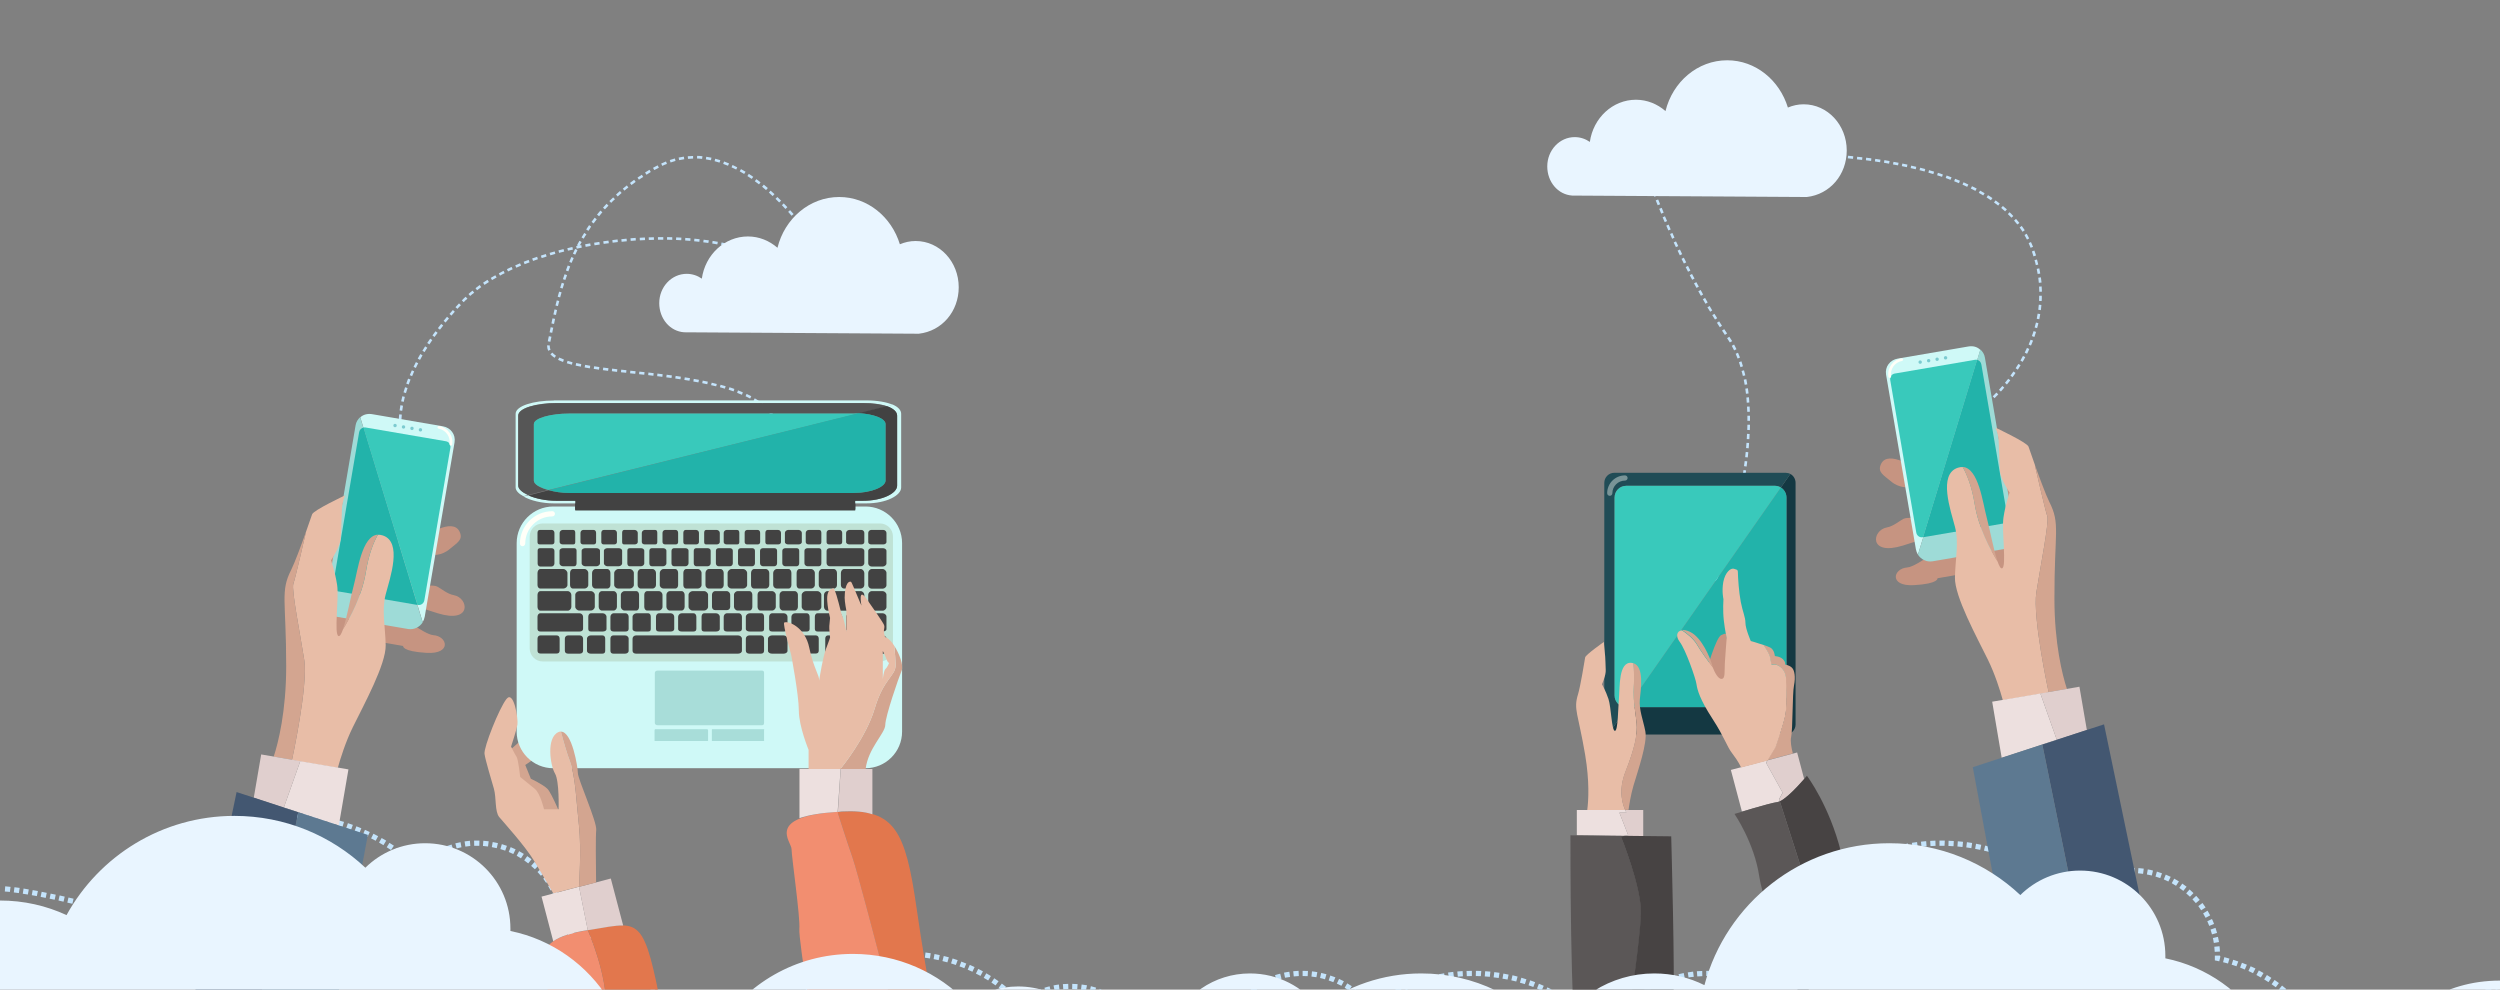<?xml version="1.0" encoding="utf-8"?>
<!-- Generator: Adobe Illustrator 19.0.0, SVG Export Plug-In . SVG Version: 6.00 Build 0)  -->
<svg version="1.0" id="图层_1" xmlns="http://www.w3.org/2000/svg" xmlns:xlink="http://www.w3.org/1999/xlink" x="0px" y="0px"
	 viewBox="240 54.4 1920 760" style="enable-background:new 240 54.4 1920 760;" xml:space="preserve">
<rect x="240" y="54.4" width="1920" height="760" fill="#808080" stroke="none"/>
<style type="text/css">
	.st0{clip-path:url(#SVGID_2_);}
	.st1{fill:#C4E4FC;}
	.st2{fill:#E9F5FF;}
	.st3{fill:#C69481;}
	.st4{fill:#CFF9F7;}
	.st5{fill:#9EDBD7;}
	.st6{opacity:0.4;}
	.st7{fill:#008797;}
	.st8{fill:#39C9BB;}
	.st9{fill:#22B3AA;}
	.st10{fill:#FFFFF8;}
	.st11{fill:#E8BDA7;}
	.st12{fill:#D3A590;}
	.st13{fill:#EDE0DF;}
	.st14{fill:#E0CFCE;}
	.st15{fill:#435771;}
	.st16{fill:#5D7991;}
	.st17{opacity:0.4;fill:none;stroke:#FFFFF8;stroke-width:4;stroke-linecap:round;stroke-miterlimit:10;enable-background:new    ;}
	.st18{opacity:0.2;fill:#F6F0E8;enable-background:new    ;}
	.st19{fill:#143842;}
	.st20{fill:#204C56;}
	.st21{fill:#5B5757;}
	.st22{fill:#474343;}
	.st23{fill:#BFE2D5;}
	.st24{fill:#424242;}
	.st25{fill:#A8DDD9;}
	.st26{fill:#565656;}
	.st27{fill:#F28E70;}
	.st28{fill:#E2774D;}
	.st29{opacity:0.5;fill:none;stroke:#A57C65;stroke-linecap:round;stroke-miterlimit:10;enable-background:new    ;}
	.st30{fill:none;}
</style>
<g>
	<defs>
		<rect id="SVGID_1_" x="240" y="54.4" width="1920" height="760"/>
	</defs>
	<clipPath id="SVGID_2_">
		<use xlink:href="#SVGID_1_"  style="overflow:visible;"/>
	</clipPath>
	<g class="st0">
		<g id="XMLID_150_">
			<path id="XMLID_1136_" class="st1" d="M1761.3,369.6l-1.2-1.6c0,0,1.2-0.9,3.1-2.5l1.3,1.5
				C1762.5,368.7,1761.3,369.6,1761.3,369.6z M1766.7,365l-1.3-1.5c0.9-0.8,1.9-1.7,2.9-2.7l1.4,1.4
				C1768.6,363.3,1767.6,364.2,1766.7,365z M1771.8,360.2l-1.4-1.4c0.9-0.9,1.8-1.8,2.8-2.9l1.5,1.4
				C1773.7,358.3,1772.8,359.3,1771.8,360.2z M1776.7,355.1l-1.5-1.3c0.9-1,1.7-1.9,2.6-3l1.5,1.3
				C1778.5,353.1,1777.6,354.1,1776.7,355.1z M1781.3,349.7l-1.5-1.3c0.8-1,1.6-2,2.5-3.1l1.6,1.2
				C1783,347.6,1782.1,348.7,1781.3,349.7z M1785.6,344.1l-1.6-1.2c0.8-1,1.5-2.1,2.3-3.2l1.6,1.1
				C1787.2,342,1786.4,343.1,1785.6,344.1z M1789.7,338.3l-1.7-1.1c0.7-1.1,1.4-2.2,2.1-3.3l1.7,1
				C1791.1,336.1,1790.4,337.2,1789.7,338.3z M1793.4,332.3l-1.7-1c0.7-1.2,1.3-2.3,1.9-3.5l1.8,0.9
				C1794.7,330,1794.1,331.2,1793.4,332.3z M1796.8,326.1l-1.8-0.9c0.6-1.2,1.2-2.4,1.7-3.6l1.8,0.8
				C1798,323.7,1797.4,325,1796.8,326.1z M1799.8,319.8l-1.8-0.8c0.5-1.2,1-2.5,1.5-3.7l1.9,0.7
				C1800.8,317.3,1800.3,318.5,1799.8,319.8z M1802.4,313.2l-1.9-0.7c0.4-1.3,0.9-2.5,1.3-3.8l1.9,0.6
				C1803.2,310.6,1802.8,311.9,1802.4,313.2z M1804.5,306.4l-1.9-0.5c0.4-1.3,0.7-2.6,1-3.8l1.9,0.5
				C1805.2,303.8,1804.9,305.2,1804.5,306.4z M1806.2,299.6l-2-0.4c0.3-1.3,0.5-2.6,0.7-3.9l2,0.3
				C1806.7,296.9,1806.5,298.3,1806.2,299.6z M1807.4,292.6l-2-0.3c0.2-1.3,0.3-2.6,0.4-3.9l2,0.2
				C1807.7,289.9,1807.5,291.3,1807.4,292.6z M1808,285.6l-2-0.1c0.1-1.3,0.1-2.6,0.1-4h2C1808.2,282.9,1808.1,284.2,1808,285.6z
				 M1806.2,278.5c0-1.3-0.1-2.6-0.2-4l2-0.1c0.1,1.3,0.1,2.7,0.2,4L1806.2,278.5z M1805.8,271.6c-0.1-1.3-0.3-2.6-0.4-3.9l2-0.3
				c0.2,1.3,0.3,2.7,0.5,4L1805.8,271.6z M1804.9,264.8c-0.2-1.3-0.5-2.6-0.7-3.9l2-0.4c0.3,1.3,0.5,2.7,0.7,4L1804.9,264.8z
				 M1803.5,258c-0.3-1.3-0.6-2.6-1-3.8l1.9-0.5c0.4,1.3,0.7,2.6,1,3.9L1803.5,258z M1801.7,251.3c-0.4-1.3-0.8-2.5-1.2-3.8l1.9-0.7
				c0.4,1.3,0.9,2.6,1.3,3.8L1801.7,251.3z M1799.5,244.7c-0.5-1.2-1-2.4-1.5-3.6l1.8-0.8c0.6,1.2,1.1,2.5,1.6,3.7L1799.5,244.7z
				 M1796.7,238.4c-0.6-1.2-1.2-2.3-1.9-3.5l1.7-1c0.7,1.2,1.3,2.4,1.9,3.6L1796.7,238.4z M1793.3,232.4c-0.7-1.1-1.4-2.2-2.2-3.3
				l1.6-1.2c0.8,1.1,1.6,2.2,2.3,3.3L1793.3,232.4z M1789.3,226.8c-0.8-1-1.6-2-2.5-3l1.5-1.3c0.9,1,1.8,2.1,2.6,3.1L1789.3,226.8z
				 M1784.8,221.6c-0.9-0.9-1.8-1.9-2.8-2.8l1.4-1.4c1,0.9,1.9,1.9,2.8,2.9L1784.8,221.6z M1779.9,216.7c-1-0.9-2-1.7-3-2.6l1.3-1.5
				c1,0.9,2.1,1.8,3.1,2.6L1779.9,216.7z M1774.6,212.3c-1-0.8-2.1-1.6-3.2-2.4l1.2-1.6c1.1,0.8,2.2,1.6,3.2,2.4L1774.6,212.3z
				 M1769,208.2c-1.1-0.7-2.2-1.5-3.3-2.2l1.1-1.7c1.1,0.7,2.3,1.5,3.4,2.2L1769,208.2z M1763.1,204.5c-1.1-0.7-2.3-1.3-3.4-2l1-1.7
				c1.2,0.7,2.3,1.3,3.5,2L1763.1,204.5z M1757.1,201c-1.2-0.6-2.3-1.2-3.5-1.8l0.9-1.8c1.2,0.6,2.4,1.2,3.6,1.8L1757.1,201z
				 M1750.8,197.9c-1.2-0.6-2.4-1.1-3.6-1.7l0.8-1.8c1.2,0.5,2.5,1.1,3.7,1.7L1750.8,197.9z M1744.5,195.1c-1.2-0.5-2.4-1-3.7-1.5
				l0.7-1.9c1.2,0.5,2.5,1,3.7,1.5L1744.5,195.1z M1738,192.5c-1.2-0.5-2.5-0.9-3.7-1.4l0.7-1.9c1.3,0.4,2.5,0.9,3.8,1.4L1738,192.5
				z M1731.5,190.2c-1.3-0.4-2.5-0.8-3.8-1.2l0.6-1.9c1.3,0.4,2.6,0.8,3.8,1.3L1731.5,190.2z M1724.8,188.1
				c-1.3-0.4-2.5-0.8-3.8-1.1l0.5-1.9c1.3,0.4,2.6,0.7,3.9,1.1L1724.8,188.1z M1718.1,186.1c-1.3-0.4-2.6-0.7-3.9-1l0.5-1.9
				c1.3,0.3,2.6,0.7,3.9,1L1718.1,186.1z M1711.3,184.4c-1.3-0.3-2.6-0.6-3.9-0.9l0.4-1.9c1.3,0.3,2.6,0.6,3.9,0.9L1711.3,184.4z
				 M1704.5,182.8c-1.3-0.3-2.6-0.6-3.9-0.8l0.4-2c1.3,0.3,2.6,0.5,3.9,0.8L1704.5,182.8z M1697.7,181.4c-1.3-0.3-2.6-0.5-3.9-0.7
				l0.4-2c1.3,0.2,2.6,0.5,3.9,0.7L1697.7,181.4z M1690.8,180.1c-1.3-0.2-2.6-0.4-3.9-0.7l0.3-2c1.3,0.2,2.6,0.4,4,0.7L1690.8,180.1
				z M1683.9,179c-1.3-0.2-2.6-0.4-4-0.6l0.3-2c1.3,0.2,2.6,0.4,4,0.6L1683.9,179z M1677,178c-1.3-0.2-2.7-0.3-4-0.5l0.2-2
				c1.3,0.2,2.6,0.3,4,0.5L1677,178z M1670.1,177.2c-1.3-0.2-2.7-0.3-4-0.4l0.2-2c1.3,0.1,2.6,0.3,4,0.4L1670.1,177.2z
				 M1663.1,176.4c-1.4-0.1-2.7-0.3-4-0.4l0.2-2c1.3,0.1,2.6,0.2,4,0.4L1663.1,176.4z M1656.2,175.8c-1.4-0.1-2.7-0.2-4-0.3l0.1-2
				c1.3,0.1,2.6,0.2,4,0.3L1656.2,175.8z M1649.2,175.3c-1.4-0.1-2.7-0.2-4-0.2l0.1-2c1.3,0.1,2.6,0.1,4,0.2L1649.2,175.3z
				 M1642.2,175c-1.4-0.1-2.8-0.1-4-0.1l0.1-2c1.3,0,2.6,0.1,4,0.2L1642.2,175z M1635.2,174.7c-1.5,0-2.9-0.1-4-0.1v-2
				c1.1,0,2.5,0,4,0.1V174.7z M1627.3,174.7v-2c0,0,0.3,0,0.9,0v2C1627.6,174.7,1627.3,174.7,1627.3,174.7z"/>
		</g>
		<g id="XMLID_149_">
			<path id="XMLID_1086_" class="st1" d="M1558.6,501l-1.9-0.7c0,0,0.5-1.3,1.4-3.7l1.9,0.7C1559.1,499.6,1558.6,501,1558.6,501z
				 M1561,494.3l-1.9-0.7c0.4-1.1,0.8-2.4,1.3-3.8l1.9,0.6C1561.9,491.9,1561.4,493.2,1561,494.3z M1563.3,487.7l-1.9-0.6
				c0.4-1.2,0.8-2.5,1.3-3.8l1.9,0.6C1564.2,485.2,1563.7,486.5,1563.3,487.7z M1565.5,481l-1.9-0.6c0.4-1.2,0.8-2.5,1.2-3.8
				l1.9,0.6C1566.3,478.5,1565.9,479.8,1565.5,481z M1567.6,474.3l-1.9-0.6c0.4-1.2,0.8-2.5,1.1-3.8l1.9,0.6
				C1568.3,471.8,1568,473,1567.6,474.3z M1569.6,467.5l-1.9-0.5c0.4-1.3,0.7-2.5,1.1-3.8l1.9,0.5
				C1570.3,465,1569.9,466.3,1569.6,467.5z M1571.4,460.8l-1.9-0.5c0.3-1.3,0.7-2.6,1-3.9l1.9,0.5
				C1572.1,458.2,1571.8,459.5,1571.4,460.8z M1573.2,454l-1.9-0.5c0.3-1.3,0.6-2.6,1-3.9l1.9,0.5
				C1573.9,451.4,1573.5,452.7,1573.2,454z M1574.9,447.2l-1.9-0.5c0.3-1.3,0.6-2.6,0.9-3.9l2,0.4
				C1575.5,444.6,1575.2,445.9,1574.9,447.2z M1576.4,440.3l-2-0.4c0.3-1.3,0.6-2.6,0.8-3.9l2,0.4
				C1577,437.7,1576.7,439,1576.4,440.3z M1577.9,433.4l-2-0.4c0.3-1.3,0.5-2.6,0.8-3.9l2,0.4
				C1578.4,430.8,1578.1,432.1,1577.9,433.4z M1579.2,426.5l-2-0.4c0.2-1.3,0.5-2.6,0.7-3.9l2,0.3
				C1579.6,423.9,1579.4,425.2,1579.2,426.5z M1580.4,419.6l-2-0.3c0.2-1.3,0.4-2.6,0.6-3.9l2,0.3
				C1580.8,417,1580.6,418.3,1580.4,419.6z M1581.4,412.7l-2-0.3c0.2-1.3,0.4-2.6,0.5-3.9l2,0.2
				C1581.8,410,1581.6,411.4,1581.4,412.7z M1582.3,405.7l-2-0.2c0.2-1.3,0.3-2.6,0.4-4l2,0.2
				C1582.6,403.1,1582.4,404.4,1582.3,405.7z M1583,398.7l-2-0.2c0.1-1.3,0.2-2.6,0.3-4l2,0.1C1583.2,396.1,1583.1,397.4,1583,398.7
				z M1583.5,391.7l-2-0.1c0.1-1.3,0.2-2.7,0.2-4l2,0.1C1583.7,389,1583.6,390.4,1583.5,391.7z M1583.9,384.7l-2-0.1
				c0-1.3,0.1-2.7,0.1-4h2C1584,382,1583.9,383.3,1583.9,384.7z M1584,377.6h-2v-0.3c0-1.2,0-2.4,0-3.6h2c0,1.2,0,2.5,0,3.7V377.6z
				 M1581.9,370.7c0-1.3-0.1-2.7-0.2-4l2-0.1c0.1,1.3,0.1,2.7,0.2,4L1581.9,370.7z M1581.5,363.7c-0.1-1.3-0.2-2.6-0.3-4l2-0.2
				c0.1,1.3,0.2,2.7,0.3,4L1581.5,363.7z M1580.9,356.8c-0.2-1.3-0.3-2.6-0.5-3.9l2-0.3c0.2,1.3,0.4,2.7,0.5,4L1580.9,356.8z
				 M1579.9,349.9c-0.2-1.3-0.5-2.6-0.7-3.9l2-0.4c0.3,1.3,0.5,2.6,0.7,4L1579.9,349.9z M1578.5,343.1c-0.3-1.3-0.6-2.6-1-3.8
				l1.9-0.5c0.3,1.3,0.7,2.6,1,3.9L1578.5,343.1z M1576.7,336.4c-0.4-1.3-0.8-2.5-1.2-3.8l1.9-0.7c0.4,1.2,0.8,2.5,1.2,3.8
				L1576.7,336.4z M1574.5,329.8c-0.5-1.2-1-2.5-1.5-3.7l1.8-0.8c0.5,1.2,1,2.5,1.5,3.7L1574.5,329.8z M1571.8,323.5
				c-0.6-1.2-1.2-2.4-1.8-3.5l1.8-1c0.6,1.2,1.3,2.4,1.8,3.6L1571.8,323.5z M1568.5,317.4c-0.7-1.1-1.4-2.3-2.1-3.3l1.7-1.1
				c0.7,1.1,1.5,2.3,2.2,3.4L1568.5,317.4z M1564.7,311.6c-0.8-1.1-1.5-2.2-2.2-3.3l1.7-1.1c0.7,1.1,1.5,2.2,2.2,3.3L1564.7,311.6z
				 M1560.8,305.7c-0.7-1.1-1.5-2.3-2.2-3.4l1.7-1.1c0.7,1.1,1.4,2.3,2.2,3.4L1560.8,305.7z M1557.1,299.8c-0.7-1.1-1.4-2.3-2.1-3.4
				l1.7-1c0.7,1.1,1.4,2.3,2.1,3.4L1557.1,299.8z M1553.4,293.8c-0.7-1.1-1.4-2.3-2.1-3.4l1.7-1c0.7,1.1,1.4,2.3,2,3.4L1553.4,293.8
				z M1549.8,287.7c-0.7-1.2-1.3-2.3-2-3.5l1.7-1c0.7,1.2,1.3,2.3,2,3.5L1549.8,287.7z M1546.3,281.6c-0.7-1.2-1.3-2.3-2-3.5l1.8-1
				c0.6,1.2,1.3,2.3,1.9,3.5L1546.3,281.6z M1542.9,275.5c-0.6-1.2-1.3-2.4-1.9-3.5l1.8-0.9c0.6,1.2,1.3,2.3,1.9,3.5L1542.9,275.5z
				 M1539.6,269.3c-0.6-1.2-1.2-2.4-1.9-3.6l1.8-0.9c0.6,1.2,1.2,2.4,1.9,3.5L1539.6,269.3z M1536.4,263.1c-0.6-1.2-1.2-2.4-1.8-3.6
				l1.8-0.9c0.6,1.2,1.2,2.4,1.8,3.6L1536.4,263.1z M1533.2,256.8c-0.6-1.2-1.2-2.4-1.8-3.6l1.8-0.9c0.6,1.2,1.2,2.4,1.8,3.6
				L1533.2,256.8z M1530.1,250.5c-0.6-1.2-1.2-2.4-1.7-3.6l1.8-0.9c0.6,1.2,1.1,2.4,1.7,3.6L1530.1,250.5z M1527.1,244.2
				c-0.6-1.2-1.1-2.4-1.7-3.6l1.8-0.8c0.6,1.2,1.1,2.4,1.7,3.6L1527.1,244.2z M1524.2,237.8c-0.6-1.2-1.1-2.4-1.6-3.7l1.8-0.8
				c0.5,1.2,1.1,2.4,1.6,3.6L1524.2,237.8z M1521.3,231.4c-0.5-1.2-1.1-2.5-1.6-3.7l1.8-0.8c0.5,1.2,1.1,2.4,1.6,3.7L1521.3,231.4z
				 M1518.5,225c-0.5-1.2-1.1-2.5-1.6-3.7l1.8-0.8c0.5,1.2,1,2.4,1.6,3.7L1518.5,225z M1515.8,218.5c-0.5-1.3-1-2.5-1.5-3.7l1.9-0.8
				c0.5,1.2,1,2.4,1.5,3.7L1515.8,218.5z M1513.1,212c-0.5-1.3-1-2.5-1.5-3.7l1.9-0.7c0.5,1.2,1,2.4,1.5,3.7L1513.1,212z
				 M1510.5,205.5c-0.5-1.3-1-2.5-1.4-3.7l1.9-0.7c0.5,1.2,0.9,2.4,1.4,3.7L1510.5,205.5z M1508,199c-0.5-1.3-1-2.6-1.4-3.8l1.9-0.7
				c0.4,1.2,0.9,2.4,1.4,3.7L1508,199z M1505.6,192.4c-0.5-1.4-1-2.7-1.4-3.8l1.9-0.7c0.4,1.1,0.8,2.4,1.3,3.8L1505.6,192.4z
				 M1503.2,185.7c-0.6-1.8-0.9-2.8-0.9-2.8l1.9-0.6c0,0,0.3,1,0.9,2.7L1503.2,185.7z"/>
		</g>
		<g id="XMLID_148_">
			<path id="XMLID_1029_" class="st1" d="M547.7,390.9c0-0.1-0.5-1.5-0.9-4.1l2-0.3c0.4,2.4,0.8,3.7,0.8,3.7L547.7,390.9z
				 M546.5,383.8c-0.1-1.3-0.2-2.7-0.2-4.1h2c0,1.3,0.1,2.7,0.2,3.9L546.5,383.8z M548.3,376.7l-2-0.1c0-1.3,0.1-2.7,0.3-4l2,0.2
				C548.5,374.1,548.4,375.5,548.3,376.7z M548.9,369.9l-2-0.3c0.2-1.3,0.4-2.7,0.6-4l2,0.4C549.3,367.3,549.1,368.6,548.9,369.9z
				 M550.1,363l-2-0.4c0.3-1.3,0.6-2.6,0.9-3.9l1.9,0.5C550.7,360.5,550.3,361.8,550.1,363z M551.8,356.3l-1.9-0.6
				c0.4-1.3,0.8-2.6,1.2-3.9l1.9,0.6C552.5,353.8,552.1,355.1,551.8,356.3z M553.9,349.7L552,349c0.5-1.2,0.9-2.5,1.4-3.8l1.9,0.7
				C554.8,347.3,554.4,348.5,553.9,349.7z M556.5,343.3l-1.8-0.8c0.5-1.2,1.1-2.4,1.6-3.7l1.8,0.8
				C557.5,340.9,557,342.1,556.5,343.3z M559.4,337l-1.8-0.9c0.6-1.2,1.2-2.4,1.8-3.6l1.8,0.9C560.5,334.6,559.9,335.8,559.4,337z
				 M562.6,330.8l-1.8-1c0.6-1.2,1.3-2.3,2-3.5l1.7,1C563.9,328.5,563.2,329.7,562.6,330.8z M566.1,324.8l-1.7-1
				c0.7-1.1,1.4-2.3,2.1-3.4l1.7,1.1C567.4,322.6,566.7,323.7,566.1,324.8z M569.8,318.9l-1.7-1.1c0.7-1.1,1.5-2.2,2.3-3.3l1.6,1.1
				C571.2,316.7,570.5,317.8,569.8,318.9z M573.7,313.2l-1.6-1.2c0.8-1.1,1.6-2.2,2.4-3.2l1.6,1.2
				C575.3,311,574.5,312.1,573.7,313.2z M577.9,307.6l-1.6-1.2c0.8-1,1.6-2.1,2.5-3.2l1.6,1.2C579.5,305.5,578.7,306.5,577.9,307.6z
				 M582.2,302.1l-1.5-1.3c0.8-1,1.7-2.1,2.6-3.1l1.5,1.3C583.9,300.1,583,301.1,582.2,302.1z M586.7,296.8l-1.5-1.3
				c0.9-1,1.7-2,2.6-3l1.5,1.3C588.4,294.8,587.5,295.8,586.7,296.8z M591.3,291.6l-1.5-1.3c0.9-1,1.8-2,2.7-2.9l1.5,1.4
				C593.1,289.6,592.2,290.6,591.3,291.6z M596.1,286.5l-1.4-1.4c0.9-1,1.9-1.9,2.9-2.8l1.4,1.5C597.9,284.6,597,285.5,596.1,286.5z
				 M601.1,281.7l-1.3-1.5c1-0.9,2-1.8,3.1-2.6l1.3,1.6C603.1,280,602,280.8,601.1,281.7z M606.4,277.3l-1.2-1.6
				c1.1-0.8,2.1-1.6,3.2-2.4l1.2,1.6C608.5,275.7,607.5,276.5,606.4,277.3z M838.8,274.1c-0.1-1.3-0.3-2.5-0.6-3.7l1.9-0.5
				c0.3,1.3,0.5,2.7,0.6,4.1L838.8,274.1z M612.1,273.2l-1.1-1.7c1.1-0.7,2.2-1.5,3.4-2.2l1.1,1.7
				C614.3,271.8,613.1,272.5,612.1,273.2z M617.9,269.5l-1-1.7c1.1-0.7,2.3-1.4,3.5-2l1,1.7C620.2,268.2,619,268.8,617.9,269.5z
				 M837.4,267.6c-0.5-1.2-1.1-2.3-1.7-3.4l1.7-1.1c0.8,1.2,1.4,2.4,1.9,3.7L837.4,267.6z M624,266.1l-0.9-1.8
				c1.2-0.6,2.4-1.3,3.6-1.9l0.9,1.8C626.3,264.8,625.1,265.4,624,266.1z M630.2,262.9l-0.9-1.8c1.2-0.6,2.4-1.2,3.6-1.7l0.8,1.8
				C632.5,261.8,631.3,262.3,630.2,262.9z M834,261.9c-0.8-1-1.7-1.9-2.6-2.8l1.4-1.4c1,1,2,2,2.8,3L834,261.9z M636.5,260l-0.8-1.8
				c1.2-0.5,2.5-1.1,3.7-1.6l0.8,1.8C638.9,258.9,637.7,259.5,636.5,260z M642.9,257.3l-0.7-1.9c1.2-0.5,2.5-1,3.8-1.4l0.7,1.9
				C645.4,256.3,644.1,256.8,642.9,257.3z M829.2,257.1c-1-0.8-2-1.6-3.1-2.3l1.1-1.7c1.2,0.8,2.3,1.6,3.3,2.4L829.2,257.1z
				 M649.4,254.8l-0.7-1.9c1.3-0.5,2.5-0.9,3.8-1.3l0.6,1.9C651.9,254,650.7,254.4,649.4,254.8z M823.6,253.2
				c-1.1-0.6-2.2-1.3-3.4-1.9l0.9-1.8c1.2,0.6,2.4,1.3,3.6,2L823.6,253.2z M656,252.6l-0.6-1.9c1.3-0.4,2.5-0.8,3.8-1.2l0.6,1.9
				C658.5,251.8,657.3,252.2,656,252.6z M662.7,250.5l-0.6-1.9c1.3-0.4,2.6-0.7,3.9-1.1l0.5,1.9C665.2,249.8,664,250.2,662.7,250.5z
				 M817.5,250c-1.2-0.5-2.4-1.1-3.6-1.5l0.7-1.9c1.3,0.5,2.5,1,3.7,1.6L817.5,250z M669.4,248.6l-0.5-1.9c1.3-0.3,2.6-0.7,3.9-1
				l0.5,1.9C672,248,670.7,248.3,669.4,248.6z M811,247.4c-1.2-0.4-2.5-0.9-3.8-1.3l0.6-1.9c1.3,0.4,2.6,0.9,3.8,1.3L811,247.4z
				 M676.2,246.9l-0.5-1.9c1.3-0.3,2.6-0.6,3.9-0.9l0.4,2C678.7,246.3,677.4,246.6,676.2,246.9z M682.9,245.4l-0.4-2
				c1.3-0.3,2.6-0.5,3.9-0.8l0.4,2C685.5,244.9,684.2,245.1,682.9,245.4z M804.4,245.3c-1.3-0.4-2.5-0.7-3.8-1l0.5-1.9
				c1.3,0.3,2.6,0.7,3.9,1.1L804.4,245.3z M689.8,244l-0.4-2c1.3-0.2,2.6-0.5,3.9-0.7l0.3,2C692.4,243.5,691.1,243.8,689.8,244z
				 M797.7,243.5c-1.3-0.3-2.6-0.6-3.9-0.9l0.4-2c1.3,0.3,2.6,0.6,3.9,0.9L797.7,243.5z M696.6,242.8l-0.3-2c1.3-0.2,2.6-0.4,4-0.6
				l0.3,2C699.3,242.4,698,242.6,696.6,242.8z M790.9,242.1c-1.3-0.2-2.6-0.5-3.9-0.7l0.3-2c1.3,0.2,2.7,0.5,4,0.7L790.9,242.1z
				 M703.6,241.7l-0.3-2c1.3-0.2,2.7-0.4,4-0.5l0.3,2C706.2,241.4,704.9,241.6,703.6,241.7z M784,241c-1.3-0.2-2.6-0.4-3.9-0.5
				l0.3-2c1.3,0.2,2.7,0.4,4,0.5L784,241z M710.5,240.8l-0.2-2c1.3-0.2,2.7-0.3,4-0.5l0.2,2C713.1,240.5,711.8,240.7,710.5,240.8z
				 M777.1,240.1c-1.3-0.1-2.6-0.3-4-0.4l0.2-2c1.3,0.1,2.7,0.3,4,0.4L777.1,240.1z M717.4,240.1l-0.2-2c1.3-0.1,2.7-0.3,4-0.4
				l0.2,2C720.1,239.8,718.8,239.9,717.4,240.1z M724.4,239.4l-0.2-2c1.3-0.1,2.7-0.2,4-0.3l0.1,2
				C727.1,239.2,725.7,239.3,724.4,239.4z M770.2,239.4c-1.3-0.1-2.6-0.2-4-0.3l0.1-2c1.3,0.1,2.7,0.2,4,0.3L770.2,239.4z
				 M731.4,239l-0.1-2c1.3-0.1,2.7-0.1,4-0.2l0.1,2C734,238.8,732.7,238.9,731.4,239z M763.2,238.9c-1.3-0.1-2.6-0.1-4-0.2l0.1-2
				c1.3,0.1,2.7,0.1,4,0.2L763.2,238.9z M738.3,238.7l-0.1-2c1.3,0,2.7-0.1,4-0.1v2C741,238.6,739.7,238.6,738.3,238.7z
				 M756.3,238.6c-1.3,0-2.7-0.1-4-0.1v-2c1.3,0,2.7,0,4,0.1V238.6z M745.3,238.5v-2c1,0,2,0,3,0h1.1v2h-1.1
				C747.3,238.5,746.3,238.5,745.3,238.5z"/>
		</g>
		<g id="XMLID_147_">
			<path id="XMLID_947_" class="st1" d="M832.2,422.8l-1.8-0.9l0.4-0.7l1.8,0.9L832.2,422.8z M833.9,419.3l-1.8-0.8
				c0.6-1.2,1.1-2.4,1.6-3.6l1.8,0.8C835,416.9,834.4,418.1,833.9,419.3z M836.6,412.8l-1.9-0.7c0.5-1.3,0.9-2.5,1.3-3.7l1.9,0.6
				C837.5,410.2,837.1,411.5,836.6,412.8z M838.8,406.1l-1.9-0.5c0.3-1.3,0.6-2.6,0.9-3.8l2,0.4
				C839.5,403.4,839.1,404.7,838.8,406.1z M840.2,399.1l-2-0.3c0.2-1.3,0.3-2.6,0.4-3.9l2,0.1C840.5,396.3,840.4,397.7,840.2,399.1z
				 M838.6,392c0-1.3-0.1-2.6-0.3-3.9l2-0.3c0.2,1.3,0.3,2.7,0.3,4.1L838.6,392z M837.7,385.3c-0.3-1.3-0.7-2.5-1.1-3.7l1.9-0.7
				c0.5,1.3,0.9,2.6,1.2,3.9L837.7,385.3z M835.5,379c-0.5-1.1-1.2-2.3-1.9-3.4l1.7-1.1c0.7,1.2,1.4,2.4,2,3.6L835.5,379z
				 M832,373.2c-0.8-1-1.6-2-2.5-2.9l1.4-1.4c1,1,1.8,2,2.7,3.1L832,373.2z M827.3,368.3c-0.9-0.8-1.9-1.7-3-2.5l1.2-1.6
				c1.1,0.8,2.2,1.7,3.1,2.6L827.3,368.3z M822,364.1c-1.1-0.7-2.2-1.4-3.3-2.1l1-1.7c1.2,0.7,2.3,1.4,3.4,2.2L822,364.1z
				 M816.1,360.5c-1.1-0.6-2.3-1.2-3.5-1.8l0.8-1.8c1.3,0.6,2.5,1.2,3.6,1.8L816.1,360.5z M809.8,357.6c-1.2-0.5-2.4-1-3.7-1.5
				l0.7-1.9c1.3,0.5,2.5,1,3.7,1.5L809.8,357.6z M803.4,355c-1.2-0.4-2.5-0.9-3.8-1.3l0.6-1.9c1.3,0.4,2.6,0.8,3.8,1.3L803.4,355z
				 M796.7,352.9c-1.3-0.4-2.5-0.7-3.8-1.1l0.5-1.9c1.3,0.4,2.6,0.7,3.9,1.1L796.7,352.9z M790,351.1c-1.3-0.3-2.6-0.6-3.9-0.9
				l0.5-1.9c1.3,0.3,2.6,0.6,3.9,1L790,351.1z M783.2,349.5c-1.3-0.3-2.6-0.6-3.9-0.8l0.4-2c1.3,0.3,2.6,0.5,3.9,0.8L783.2,349.5z
				 M776.4,348.1c-1.3-0.2-2.6-0.5-3.9-0.7l0.3-2c1.3,0.2,2.6,0.5,4,0.7L776.4,348.1z M769.5,346.8c-1.3-0.2-2.6-0.4-3.9-0.6l0.3-2
				c1.3,0.2,2.6,0.4,4,0.6L769.5,346.8z M762.6,345.7c-1.3-0.2-2.6-0.4-4-0.6l0.3-2c1.3,0.2,2.7,0.4,4,0.6L762.6,345.7z
				 M755.7,344.7c-1.3-0.2-2.6-0.4-4-0.5l0.3-2c1.3,0.2,2.7,0.3,4,0.5L755.7,344.7z M748.7,343.8c-1.3-0.2-2.7-0.3-4-0.5l0.2-2
				c1.3,0.2,2.7,0.3,4,0.5L748.7,343.8z M741.8,343c-1.3-0.2-2.7-0.3-4-0.5l0.2-2c1.3,0.1,2.7,0.3,4,0.5L741.8,343z M734.8,342.2
				l-4-0.4l0.2-2l4,0.4L734.8,342.2z M727.9,341.5l-4-0.4l0.2-2l4,0.4L727.9,341.5z M720.9,340.7l-4-0.4l0.2-2l4,0.4L720.9,340.7z
				 M713.9,340c-1.3-0.2-2.7-0.3-4-0.5l0.2-2c1.3,0.2,2.6,0.3,4,0.5L713.9,340z M707,339.2c-1.3-0.2-2.7-0.3-4-0.5l0.3-2
				c1.3,0.2,2.6,0.3,4,0.5L707,339.2z M700,338.3c-1.4-0.2-2.7-0.4-4-0.6l0.3-2c1.3,0.2,2.6,0.4,4,0.6L700,338.3z M693,337.3
				c-1.4-0.2-2.7-0.4-4-0.7l0.4-2c1.3,0.2,2.6,0.4,3.9,0.7L693,337.3z M686.1,336c-1.4-0.3-2.7-0.5-4-0.8l0.4-2
				c1.3,0.3,2.6,0.6,3.9,0.8L686.1,336z M679.2,334.5c-1.4-0.4-2.7-0.7-3.9-1.1l0.6-1.9c1.2,0.4,2.5,0.7,3.8,1.1L679.2,334.5z
				 M672.4,332.4c-1.4-0.5-2.6-1.1-3.8-1.6l0.9-1.8c1.1,0.5,2.3,1,3.6,1.5L672.4,332.4z M665.9,329.2c-1.3-0.8-2.4-1.8-3.2-2.7
				l1.5-1.3c0.7,0.8,1.7,1.6,2.8,2.4L665.9,329.2z M661,323.8c-0.5-1.1-0.8-2.4-0.8-3.7c0-0.2,0-0.4,0-0.5l2,0.1c0,0.1,0,0.3,0,0.4
				c0,1,0.2,2,0.6,2.9L661,323.8z M662.7,316.9l-2-0.4c0.3-1.3,0.5-2.6,0.8-3.9l2,0.4C663.2,314.3,663,315.6,662.7,316.9z
				 M664.1,310l-2-0.4l0.8-3.9l2,0.4L664.1,310z M665.5,303.2l-2-0.4c0.3-1.3,0.5-2.6,0.8-3.9l2,0.4
				C666,300.6,665.8,301.9,665.5,303.2z M667,296.3l-2-0.4c0.3-1.3,0.6-2.6,0.9-3.9l1.9,0.5C667.5,293.7,667.2,295,667,296.3z
				 M668.5,289.5l-1.9-0.5c0.3-1.3,0.6-2.6,1-3.9l1.9,0.5C669.2,287,668.8,288.2,668.5,289.5z M670.2,282.8l-1.9-0.5
				c0.3-1.3,0.7-2.6,1.1-3.9l1.9,0.5C670.9,280.2,670.6,281.5,670.2,282.8z M672.1,276l-1.9-0.6c0.4-1.3,0.8-2.6,1.2-3.8l1.9,0.6
				C672.9,273.5,672.5,274.8,672.1,276z M674.2,269.4l-1.9-0.6c0.4-1.3,0.9-2.5,1.3-3.8l1.9,0.7C675,266.9,674.6,268.1,674.2,269.4z
				 M676.5,262.8l-1.9-0.7c0.5-1.3,0.9-2.5,1.4-3.8l1.9,0.7C677.4,260.3,676.9,261.6,676.5,262.8z M679,256.3l-1.8-0.8
				c0.5-1.2,1-2.5,1.6-3.7l1.8,0.8C680.1,253.9,679.5,255.1,679,256.3z M681.8,250l-1.8-0.8c0.6-1.2,1.1-2.4,1.7-3.6l1.8,0.9
				C683,247.6,682.4,248.8,681.8,250z M868.5,248.3c0,0-0.7-1.3-2.1-3.4l1.7-1.1c1.4,2.2,2.1,3.4,2.2,3.5L868.5,248.3z M684.9,243.7
				l-1.8-0.9c0.6-1.2,1.3-2.4,1.9-3.5l1.7,1C686.2,241.4,685.5,242.6,684.9,243.7z M864.8,242.4c-0.7-1-1.4-2.1-2.2-3.3l1.6-1.1
				c0.8,1.2,1.6,2.3,2.3,3.3L864.8,242.4z M688.3,237.7l-1.7-1c0.7-1.2,1.4-2.3,2.1-3.4l1.7,1.1
				C689.6,235.4,688.9,236.5,688.3,237.7z M860.8,236.6c-0.7-1-1.5-2.1-2.3-3.2l1.6-1.2c0.8,1.1,1.6,2.2,2.4,3.3L860.8,236.6z
				 M691.9,231.7l-1.7-1.1c0.7-1.1,1.5-2.2,2.2-3.3l1.6,1.1C693.4,229.5,692.7,230.6,691.9,231.7z M856.6,231
				c-0.8-1-1.6-2.1-2.4-3.2l1.6-1.2c0.9,1.1,1.7,2.1,2.5,3.2L856.6,231z M695.9,226l-1.6-1.2c0.8-1.1,1.6-2.2,2.4-3.2l1.6,1.2
				C697.4,223.9,696.6,225,695.9,226z M852.3,225.5c-0.8-1-1.7-2-2.5-3.1l1.5-1.3c0.9,1,1.7,2.1,2.6,3.1L852.3,225.5z M700.1,220.5
				l-1.6-1.3c0.8-1,1.7-2.1,2.6-3.1l1.5,1.3C701.8,218.5,700.9,219.5,700.1,220.5z M847.9,220.1c-0.9-1-1.7-2-2.6-3l1.5-1.3
				c0.9,1,1.8,2,2.7,3L847.9,220.1z M704.6,215.2l-1.5-1.3c0.9-1,1.8-2,2.7-3l1.5,1.4C706.4,213.3,705.5,214.2,704.6,215.2z
				 M843.2,214.9c-0.9-1-1.8-1.9-2.7-2.9l1.4-1.4c0.9,1,1.9,2,2.8,2.9L843.2,214.9z M709.4,210.2l-1.4-1.4c0.9-0.9,1.9-1.9,2.9-2.8
				l1.4,1.4C711.2,208.3,710.3,209.2,709.4,210.2z M838.4,209.9c-0.9-0.9-1.9-1.9-2.8-2.8l1.4-1.4c1,0.9,1.9,1.9,2.9,2.8
				L838.4,209.9z M714.4,205.3l-1.3-1.5c1-0.9,2-1.8,3-2.7l1.3,1.5C716.3,203.6,715.3,204.5,714.4,205.3z M833.4,205
				c-1-0.9-1.9-1.8-2.9-2.7l1.3-1.5c1,0.9,2,1.8,3,2.7L833.4,205z M719.6,200.8l-1.3-1.5c1-0.8,2.1-1.7,3.1-2.5l1.2,1.6
				C721.6,199.1,720.6,199.9,719.6,200.8z M828.3,200.4c-1-0.9-2-1.7-3-2.6l1.3-1.6c1,0.9,2.1,1.7,3.1,2.6L828.3,200.4z M725,196.5
				l-1.2-1.6c1.1-0.8,2.1-1.6,3.2-2.4l1.2,1.6C727.2,194.9,726.1,195.7,725,196.5z M822.9,196c-1-0.8-2.1-1.6-3.2-2.4l1.2-1.6
				c1.1,0.8,2.2,1.6,3.2,2.4L822.9,196z M730.7,192.4l-1.1-1.6c1.1-0.8,2.2-1.5,3.3-2.2l1.1,1.7
				C732.9,190.9,731.8,191.7,730.7,192.4z M817.3,191.8c-1.1-0.8-2.2-1.5-3.3-2.2l1.1-1.7c1.1,0.7,2.2,1.5,3.4,2.3L817.3,191.8z
				 M736.5,188.6l-1.1-1.7c1.1-0.7,2.3-1.4,3.4-2.1l1,1.7C738.7,187.2,737.6,187.9,736.5,188.6z M811.5,188c-1.1-0.7-2.3-1.4-3.4-2
				l1-1.7c1.2,0.6,2.3,1.3,3.5,2L811.5,188z M742.5,185l-1-1.7c0.6-0.3,1.2-0.7,1.8-1c0.6-0.3,1.2-0.6,1.8-0.9l0.9,1.8
				c-0.6,0.3-1.1,0.6-1.7,0.9C743.6,184.4,743.1,184.7,742.5,185z M805.4,184.6c-1.2-0.6-2.4-1.2-3.6-1.7l0.8-1.8
				c1.2,0.6,2.4,1.2,3.6,1.8L805.4,184.6z M748.6,181.8l-0.8-1.8c1.2-0.6,2.5-1.1,3.7-1.6l0.7,1.9
				C751,180.7,749.8,181.2,748.6,181.8z M799.1,181.7c-1.2-0.5-2.5-1-3.7-1.4l0.7-1.9c1.3,0.5,2.5,1,3.8,1.5L799.1,181.7z
				 M792.6,179.3c-1.3-0.4-2.5-0.8-3.8-1.1l0.5-1.9c1.3,0.3,2.6,0.7,3.9,1.1L792.6,179.3z M755,179.2l-0.6-1.9
				c1.3-0.4,2.6-0.8,3.9-1.2l0.5,1.9C757.5,178.4,756.2,178.8,755,179.2z M786,177.5c-1.3-0.3-2.6-0.5-3.9-0.7l0.3-2
				c1.3,0.2,2.7,0.4,4,0.7L786,177.5z M761.6,177.4l-0.4-2c1.3-0.3,2.7-0.5,4-0.7l0.3,2C764.2,176.9,762.9,177.1,761.6,177.4z
				 M779.2,176.4c-1.3-0.1-2.6-0.2-3.9-0.3l0.1-2c1.3,0,2.7,0.1,4.1,0.3L779.2,176.4z M768.4,176.4l-0.2-2c1.3-0.1,2.7-0.2,4.1-0.2
				v2C771,176.2,769.7,176.3,768.4,176.4z"/>
		</g>
		<path id="XMLID_142_" class="st2" d="M1625.2,134.5c-4.3,0-8.3,0.9-12.1,2.5c-6.4-21-24.8-36.3-46.6-36.3
			c-22.8,0-41.9,16.6-47.4,39c-6.2-5.4-14.1-8.7-22.7-8.7c-17.9,0-32.8,14-35.4,32.4c-3.3-2.3-7.3-3.7-11.6-3.7
			c-11.7,0-21.1,10.1-21.1,22.5c0,11.9,8.2,21.7,19.2,22.4l180.1,1.1c17.9-2,30.7-17.2,30.7-35.7
			C1658.3,150.4,1643.6,134.5,1625.2,134.5z"/>
		<path id="XMLID_139_" class="st2" d="M943.2,239.5c-4.3,0-8.3,0.9-12.1,2.5c-6.4-21-24.8-36.3-46.6-36.3
			c-22.8,0-41.9,16.6-47.4,39c-6.2-5.4-14.1-8.7-22.7-8.7c-17.9,0-32.8,14-35.4,32.4c-3.3-2.3-7.3-3.7-11.6-3.7
			c-11.7,0-21.1,10.1-21.1,22.5c0,11.9,8.2,21.7,19.2,22.4l180.1,1.1c17.9-2,30.7-17.2,30.7-35.7
			C976.3,255.4,961.6,239.5,943.2,239.5z"/>
		<g id="XMLID_83_">
			<path id="XMLID_81_" class="st1" d="M2102.5,869.2l-2-2.3l1.4-1.2l-1.4-0.9c0.7-1.1,1.3-2.1,2-3.2l3.4,2.2c-0.7,1-1.3,2-2,3.1
				L2102.5,869.2z M1125.2,867.4l-0.8-3.6c-0.2-1.1-0.5-2.2-0.8-3.3l3.8-1.1c0.3,1.1,0.6,2.3,0.9,3.5l-1.3,0.3l1.2,1.2L1125.2,867.4
				z M2098.6,864.7c-0.9-1-1.8-1.9-2.7-2.8l2.8-2.9c1,0.9,1.9,1.9,2.9,2.9L2098.6,864.7z M1130.2,862.3l-2.7-2.9
				c1-0.9,2-1.9,3.1-2.7l2.5,3.1C1132.2,860.6,1131.2,861.4,1130.2,862.3z M2107.5,861.3l-3.3-2.2c0.8-1.1,1.5-2.2,2.3-3.3l3.3,2.3
				C2109,859.1,2108.2,860.2,2107.5,861.3z M2093.7,859.9c-1-0.9-2-1.7-3-2.5l2.5-3.1c1.1,0.9,2.1,1.8,3.1,2.7L2093.7,859.9z
				 M1135.4,858l-2.4-3.2c1.1-0.8,2.2-1.6,3.4-2.4l2.2,3.4C1137.5,856.4,1136.5,857.2,1135.4,858z M1122.7,857.7
				c-0.4-1.2-0.9-2.4-1.3-3.6l3.7-1.5c0.5,1.3,1,2.6,1.4,3.9L1122.7,857.7z M2111.5,855.6l-3.2-2.3c0.8-1.1,1.6-2.2,2.4-3.3l3.2,2.4
				C2113,853.5,2112.2,854.5,2111.5,855.6z M2088.5,855.6c-1-0.8-2.1-1.5-3.2-2.2l2.2-3.3c1.1,0.8,2.3,1.6,3.4,2.4L2088.5,855.6z
				 M1141.1,854.2l-2-3.5c1.2-0.7,2.4-1.3,3.6-2l1.8,3.6C1143.3,853,1142.2,853.6,1141.1,854.2z M1473.5,853.6l-2-2.4
				c-0.5-0.6-0.9-1.1-1.4-1.7l1.6-1.4c0.1-0.2,0.3-0.5,0.4-0.7l0.3,0.2l0.8-0.6c0.5,0.6,1,1.1,1.4,1.7h-0.1l1.1,0.6
				c-0.3,0.5-0.5,1-0.8,1.6L1473.5,853.6z M2082.8,851.8c-1.1-0.7-2.2-1.3-3.4-1.9l1.9-3.5c1.2,0.6,2.4,1.3,3.6,2L2082.8,851.8z
				 M1120.2,851.4c-0.5-1.2-1.1-2.3-1.7-3.5l3.5-1.9c0.6,1.2,1.3,2.5,1.8,3.7L1120.2,851.4z M1147.1,851.1l-1.6-3.7
				c1.2-0.5,2.5-1.1,3.8-1.5l1.4,3.8C1149.5,850.1,1148.3,850.6,1147.1,851.1z M2115.6,850.1l-3.2-2.5c0.8-1.1,1.7-2.1,2.5-3.2
				l3.1,2.5C2117.3,848,2116.4,849,2115.6,850.1z M1153.5,848.7l-1.2-3.8c1.3-0.4,2.6-0.8,4-1.1l1,3.9
				C1155.9,848,1154.7,848.4,1153.5,848.7z M2076.9,848.5c-1.2-0.6-2.3-1.1-3.5-1.6l1.6-3.7c1.3,0.5,2.5,1.1,3.7,1.7L2076.9,848.5z
				 M831.5,848.2l-2-2.4l1.4-1.2l-1.3-0.8c0.6-1,1.3-2.1,2-3.1l3.3,2.2c-0.6,1-1.3,2-1.9,3L831.5,848.2z M1468.2,847.3
				c-0.9-1-1.8-1.9-2.7-2.9l2.9-2.8c0.9,1,1.8,2,2.8,3L1468.2,847.3z M1160,847l-0.8-3.9c1.3-0.3,2.7-0.5,4-0.8l0.6,3.9
				C1162.6,846.5,1161.3,846.7,1160,847z M1477,846.7l-3.5-2c0.7-1.2,1.4-2.4,2.1-3.5l3.4,2.1C1478.4,844.5,1477.7,845.6,1477,846.7
				z M1166.8,845.8l-0.5-4c1.3-0.2,2.7-0.3,4.1-0.4l0.3,4C1169.3,845.6,1168,845.7,1166.8,845.8z M2070.6,845.8
				c-1.2-0.5-2.4-0.9-3.7-1.3l1.2-3.8c1.3,0.4,2.6,0.9,3.9,1.4L2070.6,845.8z M1117.1,845.4c-0.7-1.1-1.4-2.2-2.1-3.3l3.3-2.2
				c0.8,1.1,1.5,2.3,2.2,3.5L1117.1,845.4z M1173.6,845.3l-0.2-4c1.3-0.1,2.7-0.1,4.1-0.1v4C1176.2,845.2,1174.8,845.2,1173.6,845.3
				z M2020.1,845.2l-1.3-3.8c1.3-0.4,2.6-0.9,3.9-1.3l1.1,3.8C2022.5,844.3,2021.3,844.7,2020.1,845.2z M2120,844.7l-3.1-2.6
				c0.9-1,1.8-2.1,2.6-3.1l3,2.6C2121.7,842.7,2120.8,843.7,2120,844.7z M2064.1,843.7c-1.2-0.3-2.5-0.7-3.8-0.9l0.9-3.9
				c1.3,0.3,2.7,0.6,4,1L2064.1,843.7z M827.5,843.6c-0.9-0.9-1.8-1.9-2.7-2.8l2.8-2.9c1,1,1.9,1.9,2.9,2.9L827.5,843.6z
				 M2026.6,843.2l-1-3.9c1.3-0.3,2.7-0.6,4-0.9l0.8,3.9C2029.1,842.6,2027.8,842.9,2026.6,843.2z M2015.8,842.6
				c-0.7-1.1-1.4-2.2-2.2-3.3l3.3-2.3c0.8,1.1,1.5,2.2,2.3,3.4L2015.8,842.6z M1181.3,842.5l-3.7-1.6c0.5-1.3,1.1-2.5,1.8-3.7
				l3.6,1.8C1182.4,840.1,1181.8,841.3,1181.3,842.5z M1463.4,842.3c-0.9-0.9-1.9-1.9-2.8-2.8l2.8-2.9c1,0.9,2,1.9,2.9,2.8
				L1463.4,842.3z M2057.5,842.1c-1.3-0.2-2.6-0.4-3.8-0.6l0.5-4c1.4,0.2,2.7,0.4,4.1,0.6L2057.5,842.1z M2033.3,841.9l-0.6-4
				c1.3-0.2,2.7-0.4,4.1-0.5l0.4,4C2035.8,841.5,2034.5,841.7,2033.3,841.9z M2050.7,841.3c-1.3-0.1-2.6-0.2-3.9-0.2l0.1-4
				c1.4,0,2.7,0.1,4.1,0.2L2050.7,841.3z M2040,841.1l-0.2-4c1.4-0.1,2.7-0.1,4.1-0.1v4C2042.6,841,2041.3,841.1,2040,841.1z
				 M1480.7,840.9l-3.3-2.3c0.8-1.1,1.6-2.2,2.4-3.3l3.2,2.4C1482.2,838.8,1481.4,839.9,1480.7,840.9z M836.5,840.5l-3.3-2.3
				c0.8-1.1,1.6-2.2,2.4-3.3l3.2,2.4C838,838.3,837.2,839.4,836.5,840.5z M1113.3,839.7c-0.8-1-1.6-2-2.4-3l3.1-2.6
				c0.9,1.1,1.7,2.1,2.6,3.2L1113.3,839.7z M2124.5,839.5l-3-2.7c0.9-1,1.9-2,2.8-3l2.9,2.8C2126.4,837.6,2125.5,838.5,2124.5,839.5
				z M822.6,838.8c-1-0.9-1.9-1.7-3-2.5l2.5-3.1c1.1,0.9,2.1,1.8,3.1,2.7L822.6,838.8z M1458.5,837.5c-1-0.9-2-1.7-3-2.6l2.6-3
				c1,0.9,2,1.8,3,2.7L1458.5,837.5z M2012,836.9c-0.8-1.1-1.6-2.1-2.4-3.1l3.1-2.5c0.8,1.1,1.7,2.1,2.5,3.2L2012,836.9z
				 M1184.3,836.4l-3.5-2c0.7-1.2,1.4-2.4,2.1-3.5l3.4,2.2C1185.6,834.2,1185,835.3,1184.3,836.4z M1484.7,835.4l-3.1-2.5
				c0.9-1.1,1.7-2.1,2.6-3.1l3,2.7C1486.4,833.4,1485.5,834.4,1484.7,835.4z M840.6,834.9l-3.1-2.5c0.8-1,1.7-2.1,2.6-3.2l3.1,2.6
				C842.2,832.9,841.4,833.9,840.6,834.9z M1109,834.5c-0.9-0.9-1.8-1.9-2.7-2.8l2.8-2.9c1,0.9,2,1.9,2.9,2.9L1109,834.5z
				 M817.4,834.5c-1-0.8-2.1-1.5-3.2-2.2l2.2-3.3c1.1,0.8,2.3,1.5,3.4,2.4L817.4,834.5z M2129.3,834.5l-2.8-2.8c1-1,1.9-1.9,2.9-2.8
				l2.8,2.9C2131.2,832.6,2130.3,833.6,2129.3,834.5z M1453.2,833c-1-0.8-2-1.6-3.1-2.4l2.4-3.2c1.1,0.8,2.1,1.7,3.2,2.5L1453.2,833
				z M2007.7,831.5c-0.8-1-1.7-2-2.6-3l3-2.7c0.9,1,1.8,2,2.7,3.1L2007.7,831.5z M811.7,830.7c-1.1-0.7-2.2-1.3-3.4-1.9l1.9-3.5
				c1.2,0.7,2.4,1.3,3.6,2L811.7,830.7z M1188,830.7l-3.2-2.3c0.8-1.1,1.6-2.2,2.5-3.3l3.1,2.5
				C1189.5,828.6,1188.7,829.6,1188,830.7z M1489.2,830.3l-2.9-2.8c0.9-1,1.9-2,2.9-2.9l2.8,2.9
				C1491.1,828.4,1490.1,829.4,1489.2,830.3z M1104.1,829.8c-1-0.8-2-1.7-3-2.5l2.4-3.2c1.1,0.8,2.2,1.7,3.2,2.6L1104.1,829.8z
				 M2134.3,829.7l-2.7-3c1-0.9,2-1.8,3-2.7l2.6,3C2136.3,828,2135.3,828.8,2134.3,829.7z M845,829.6l-3-2.6c0.9-1,1.8-2,2.7-3
				l2.9,2.7C846.7,827.7,845.8,828.7,845,829.6z M1290.7,829c-0.8-1-1.6-2-2.5-3l3-2.6c0.9,1,1.8,2.1,2.6,3.2L1290.7,829z
				 M1447.8,828.8c-1.1-0.8-2.1-1.5-3.2-2.3l2.3-3.3c1.1,0.8,2.2,1.5,3.3,2.3L1447.8,828.8z M1295.8,828.4l-2.3-3.2
				c1.1-0.8,2.2-1.6,3.3-2.3l2.2,3.3C1297.9,826.9,1296.8,827.7,1295.8,828.4z M805.8,827.4c-1.2-0.6-2.3-1.1-3.5-1.6l1.6-3.7
				c1.3,0.5,2.5,1.1,3.7,1.7L805.8,827.4z M2003.2,826.3c-0.9-1-1.8-1.9-2.7-2.8l2.8-2.8c0.9,0.9,1.9,1.9,2.8,2.9L2003.2,826.3z
				 M1025.1,825.7l-2.3-3.3c1.1-0.8,2.3-1.6,3.4-2.3l2.1,3.4C1027.2,824.2,1026.1,825,1025.1,825.7z M1098.8,825.6
				c-1.1-0.7-2.1-1.5-3.2-2.1l2.1-3.4c1.2,0.7,2.3,1.5,3.4,2.3L1098.8,825.6z M1494.1,825.5l-2.7-3c1-0.9,2.1-1.8,3.1-2.7l2.5,3.1
				C1496.1,823.8,1495.1,824.7,1494.1,825.5z M1192.2,825.4l-3-2.7c0.9-1,1.9-2,2.8-3l2.8,2.8C1194,823.5,1193.1,824.4,1192.2,825.4
				z M2139.5,825.2l-2.5-3.1c1.1-0.9,2.2-1.7,3.2-2.5l2.4,3.2C2141.6,823.6,2140.6,824.4,2139.5,825.2z M1442.1,824.9
				c-1.1-0.7-2.2-1.4-3.3-2.1l2.1-3.4c1.2,0.7,2.3,1.4,3.4,2.2L1442.1,824.9z M799.5,824.7c-1.2-0.5-2.4-0.9-3.7-1.3l1.2-3.8
				c1.3,0.4,2.6,0.9,3.9,1.4L799.5,824.7z M849.7,824.6l-2.8-2.8c1-1,1.9-1.9,2.9-2.8l2.8,2.9C851.5,822.8,850.6,823.7,849.7,824.6z
				 M1020.3,824.6c-0.9-0.9-1.9-1.8-2.8-2.8l2.8-2.9c1,0.9,2,1.9,2.9,2.8L1020.3,824.6z M1301.5,824.5l-2.2-3.4
				c1.1-0.7,2.3-1.4,3.4-2.1l2.1,3.4C1303.7,823.1,1302.6,823.8,1301.5,824.5z M749,824.2l-1.3-3.8c1.3-0.5,2.6-0.9,3.9-1.3l1.1,3.8
				C751.4,823.4,750.2,823.8,749,824.2z M1286.3,823.8c-0.9-0.9-1.8-1.9-2.8-2.7l2.7-2.9c1,0.9,2,1.9,2.9,2.9L1286.3,823.8z
				 M793,822.6c-1.2-0.3-2.5-0.7-3.8-0.9l0.9-3.9c1.3,0.3,2.7,0.6,4,1L793,822.6z M755.5,822.2l-1-3.9c1.3-0.3,2.7-0.6,4-0.9
				l0.8,3.9C758,821.6,756.7,821.9,755.5,822.2z M1030.8,822.1l-2-3.5c1.2-0.7,2.4-1.3,3.7-1.9l1.7,3.6
				C1033.1,820.9,1032,821.5,1030.8,822.1z M1093,822c-1.1-0.6-2.3-1.2-3.4-1.8l1.7-3.6c1.2,0.6,2.5,1.2,3.7,1.9L1093,822z
				 M744.8,821.5c-0.7-1.1-1.4-2.2-2.2-3.3l3.3-2.3c0.8,1.1,1.5,2.2,2.3,3.4L744.8,821.5z M1998.3,821.5c-1-0.9-1.9-1.8-2.9-2.7
				l2.7-3c1,0.9,2,1.8,3,2.8L1998.3,821.5z M1436.2,821.3c-1.1-0.7-2.3-1.3-3.4-1.9l1.9-3.5c1.2,0.6,2.4,1.3,3.5,2L1436.2,821.3z
				 M1499.4,821.2l-2.4-3.2c1.1-0.8,2.2-1.6,3.3-2.4l2.3,3.3C1501.5,819.6,1500.4,820.4,1499.4,821.2z M786.4,821.1
				c-1.3-0.2-2.6-0.4-3.9-0.6l0.5-4c1.4,0.2,2.7,0.4,4.1,0.6L786.4,821.1z M2145,821.1l-2.3-3.3c1.2-0.8,2.3-1.6,3.4-2.3l2.1,3.4
				C2147.2,819.6,2146.1,820.3,2145,821.1z M1307.4,821l-2-3.5c1.2-0.7,2.4-1.3,3.6-2l1.9,3.5C1309.7,819.7,1308.5,820.3,1307.4,821
				z M762.2,820.9l-0.6-4c1.3-0.2,2.7-0.4,4.1-0.5l0.4,4C764.7,820.5,763.4,820.7,762.2,820.9z M1197,820.6l-2.7-3
				c1-0.9,2.1-1.8,3.1-2.7l2.5,3.1C1199,818.9,1198,819.7,1197,820.6z M779.6,820.3c-1.3-0.1-2.6-0.2-3.9-0.2l0.1-4
				c1.4,0,2.7,0.1,4.1,0.2L779.6,820.3z M768.9,820.1l-0.2-4c1.4-0.1,2.7-0.1,4.1-0.1v4C771.5,820,770.2,820.1,768.9,820.1z
				 M854.7,819.9l-2.7-3c1-0.9,2-1.8,3.1-2.7l2.6,3.1C856.6,818.1,855.6,819,854.7,819.9z M1015.3,819.9c-1-0.9-2-1.7-3-2.6l2.6-3.1
				c1,0.9,2.1,1.8,3.1,2.7L1015.3,819.9z M1281.4,819.2c-1-0.8-2-1.6-3-2.4l2.4-3.2c1.1,0.8,2.2,1.7,3.2,2.6L1281.4,819.2z
				 M1036.9,819.1l-1.6-3.7c1.3-0.5,2.5-1,3.8-1.5l1.3,3.8C1039.3,818.1,1038.1,818.6,1036.9,819.1z M1086.9,819
				c-1.2-0.5-2.4-1-3.6-1.4l1.3-3.8c1.3,0.5,2.6,1,3.8,1.5L1086.9,819z M1430.2,818c-1.2-0.6-2.3-1.2-3.5-1.7l1.7-3.6
				c1.2,0.6,2.4,1.2,3.6,1.8L1430.2,818z M1313.4,817.7l-1.8-3.6c1.2-0.6,2.4-1.2,3.7-1.8l1.7,3.6
				C1315.8,816.6,1314.6,817.1,1313.4,817.7z M2150.7,817.4l-2-3.5c1.3-0.7,2.5-1.4,3.7-1.9l1.7,3.6
				C2153.1,816.2,2151.9,816.7,2150.7,817.4z M1505,817.3l-2.2-3.4c1.2-0.7,2.3-1.5,3.5-2.1l2,3.5
				C1507.2,815.9,1506.1,816.6,1505,817.3z M1993.2,816.9c-1-0.8-2-1.7-3.1-2.5l2.5-3.1c1.1,0.8,2.1,1.7,3.2,2.6L1993.2,816.9z
				 M1043.3,816.8l-1.2-3.8c1.3-0.4,2.6-0.8,4-1.1l0.9,3.9C1045.8,816.1,1044.5,816.4,1043.3,816.8z M1080.6,816.7
				c-1.2-0.4-2.5-0.7-3.7-1l0.9-3.9c1.3,0.3,2.7,0.7,4,1.1L1080.6,816.7z M1202.3,816.3l-2.4-3.2c1.1-0.8,2.2-1.6,3.4-2.3l2.2,3.4
				C1204.4,814.8,1203.3,815.5,1202.3,816.3z M740.9,815.9c-0.8-1-1.6-2.1-2.4-3.1l3.1-2.5c0.8,1.1,1.7,2.2,2.5,3.2L740.9,815.9z
				 M859.9,815.4l-2.5-3.1c1.1-0.8,2.1-1.7,3.2-2.5l2.4,3.2C862,813.8,860.9,814.6,859.9,815.4z M1010.1,815.4
				c-1-0.8-2.1-1.6-3.1-2.4l2.4-3.2c1.1,0.8,2.2,1.6,3.2,2.5L1010.1,815.4z M1049.9,815.1l-0.8-3.9c1.3-0.3,2.7-0.5,4.1-0.7l0.5,4
				C1052.4,814.7,1051.1,814.9,1049.9,815.1z M1074,815.1c-1.3-0.2-2.6-0.4-3.8-0.6l0.5-4c1.4,0.2,2.7,0.4,4.1,0.6L1074,815.1z
				 M1424,815.1c-1.2-0.5-2.4-1-3.6-1.5l1.5-3.7c1.3,0.5,2.5,1,3.7,1.6L1424,815.1z M1276,815.1c-1.1-0.7-2.2-1.4-3.3-2.1l2-3.4
				c1.2,0.7,2.3,1.4,3.5,2.2L1276,815.1z M1319.7,814.8l-1.6-3.7c1.2-0.5,2.5-1.1,3.7-1.6l1.5,3.7
				C1322.1,813.8,1320.9,814.3,1319.7,814.8z M2156.7,814.6l-1.3-3.8c1.7-0.6,3.2-0.9,4.5-0.9v4C2159.1,814,2158,814.2,2156.7,814.6
				z M1056.6,814.2l-0.3-4c1.4-0.1,2.7-0.2,4.1-0.2l0.1,4C1059.2,814,1057.9,814.1,1056.6,814.2z M1067.3,814.2
				c-1.3-0.1-2.6-0.2-3.9-0.2l0.1-4c1.4,0,2.8,0.1,4.1,0.2L1067.3,814.2z M1510.9,813.8l-1.9-3.5c1.2-0.6,2.4-1.3,3.7-1.8l1.7,3.6
				C1513.3,812.6,1512.1,813.2,1510.9,813.8z M1987.8,812.6c-1-0.8-2.1-1.5-3.2-2.3l2.3-3.3c1.1,0.8,2.2,1.6,3.3,2.4L1987.8,812.6z
				 M1208,812.6l-2-3.5c1.2-0.7,2.4-1.3,3.6-2l1.8,3.6C1210.2,811.3,1209.1,811.9,1208,812.6z M1417.6,812.4
				c-1.2-0.5-2.5-0.9-3.7-1.3l1.3-3.8c1.3,0.4,2.6,0.9,3.8,1.4L1417.6,812.4z M1587.2,812.4c-1.2-0.6-2.4-1.1-3.6-1.6l1.6-3.7
				c0.8,0.4,1.6,0.7,2.5,1.1c0.3-1.2,0.7-2.4,1-3.5l3.8,1.2c-0.4,1.3-0.8,2.5-1.1,3.8l-2.5-0.7L1587.2,812.4z M1326.1,812.2
				l-1.4-3.7c1.3-0.5,2.5-0.9,3.8-1.4l1.3,3.8C1328.5,811.3,1327.3,811.7,1326.1,812.2z M1270.2,811.5c-1.1-0.6-2.3-1.2-3.5-1.7
				l1.7-3.6c1.2,0.6,2.5,1.2,3.7,1.8L1270.2,811.5z M865.4,811.2l-2.3-3.3c1.1-0.8,2.2-1.6,3.3-2.3l2.2,3.3
				C867.5,809.7,866.5,810.5,865.4,811.2z M1004.6,811.2c-1.1-0.8-2.1-1.5-3.2-2.2l2.2-3.3c1.1,0.8,2.2,1.5,3.3,2.3L1004.6,811.2z
				 M1517.1,810.9l-1.6-3.7c1.3-0.5,2.5-1.1,3.8-1.5l1.4,3.7C1519.5,809.8,1518.3,810.3,1517.1,810.9z M736.7,810.4
				c-0.8-1-1.7-2-2.6-3l3-2.7c0.9,1,1.8,2,2.7,3.1L736.7,810.4z M1411.1,810.2c-1.2-0.4-2.5-0.8-3.8-1.1l1.1-3.8
				c1.3,0.4,2.6,0.8,3.9,1.2L1411.1,810.2z M1332.6,809.9l-1.2-3.8c1.3-0.4,2.6-0.8,3.9-1.2l1.1,3.9
				C1335.1,809.2,1333.8,809.6,1332.6,809.9z M1580.9,809.6c-1.2-0.5-2.4-0.9-3.7-1.3l1.3-3.8c1.3,0.4,2.6,0.9,3.8,1.4L1580.9,809.6
				z M1214,809.5l-1.6-3.7c1.2-0.6,2.5-1.1,3.8-1.6l1.4,3.7C1216.4,808.5,1215.2,809,1214,809.5z M1982.2,808.7
				c-1.1-0.7-2.2-1.4-3.3-2.1l2.1-3.4c1.1,0.7,2.3,1.4,3.4,2.2L1982.2,808.7z M1264,808.7c-1.2-0.5-2.4-0.9-3.6-1.3l1.3-3.8
				c1.3,0.4,2.6,0.9,3.9,1.4L1264,808.7z M1523.5,808.4l-1.3-3.8c1.3-0.4,2.6-0.8,3.9-1.2l1.1,3.8
				C1526,807.6,1524.7,808,1523.5,808.4z M1404.5,808.2c-1.3-0.3-2.5-0.6-3.8-0.9l0.9-3.9c1.3,0.3,2.6,0.6,3.9,1L1404.5,808.2z
				 M1339.2,808.1l-1-3.9c1.3-0.3,2.6-0.7,4-1l0.9,3.9C1341.8,807.4,1340.5,807.7,1339.2,808.1z M1574.5,807.4
				c-1.2-0.4-2.5-0.7-3.8-1l1-3.9c1.3,0.3,2.6,0.7,3.9,1.1L1574.5,807.4z M871.1,807.4L869,804c1.1-0.7,2.3-1.4,3.5-2.1l2,3.5
				C873.3,806,872.2,806.7,871.1,807.4z M998.9,807.4c-1.1-0.7-2.2-1.4-3.4-2l2-3.5c1.2,0.7,2.3,1.4,3.5,2.1L998.9,807.4z
				 M1220.4,807.1l-1.2-3.8c1.3-0.4,2.6-0.8,4-1.1l1,3.9C1222.8,806.3,1221.6,806.7,1220.4,807.1z M1397.8,806.7
				c-1.3-0.3-2.6-0.5-3.9-0.7l0.7-3.9c1.3,0.2,2.7,0.5,4,0.8L1397.8,806.7z M1345.9,806.5l-0.8-3.9c1.3-0.3,2.7-0.5,4-0.7l0.7,3.9
				C1348.5,806,1347.2,806.3,1345.9,806.5z M1530.1,806.5l-1-3.9c1.3-0.3,2.7-0.6,4-0.9l0.8,3.9
				C1532.6,805.9,1531.3,806.2,1530.1,806.5z M1257.6,806.5c-1.2-0.4-2.5-0.7-3.8-1l0.9-3.9c1.3,0.3,2.7,0.6,4,1L1257.6,806.5z
				 M1567.8,805.8c-1.3-0.3-2.6-0.5-3.8-0.7l0.6-3.9c1.3,0.2,2.7,0.5,4,0.7L1567.8,805.8z M1391,805.5c-1.3-0.2-2.6-0.4-3.9-0.5
				l0.5-4c1.3,0.2,2.7,0.3,4,0.5L1391,805.5z M1352.7,805.3l-0.6-4c1.3-0.2,2.7-0.4,4-0.5l0.5,4C1355.3,805,1354,805.2,1352.7,805.3
				z M1226.9,805.3l-0.8-3.9c1.3-0.3,2.7-0.5,4.1-0.7l0.6,4C1229.4,804.9,1228.2,805.1,1226.9,805.3z M732.1,805.3
				c-0.9-1-1.8-1.9-2.7-2.8l2.8-2.8c1,1,1.9,1.9,2.8,2.9L732.1,805.3z M1536.8,805.1l-0.6-3.9c1.3-0.2,2.7-0.4,4.1-0.6l0.5,4
				C1539.3,804.7,1538,804.9,1536.8,805.1z M1976.3,805.1c-1.1-0.6-2.3-1.3-3.4-1.9l1.9-3.5c1.2,0.6,2.4,1.3,3.6,2L1976.3,805.1z
				 M1251,804.9c-1.3-0.2-2.6-0.4-3.8-0.5l0.4-4c1.4,0.2,2.7,0.3,4.1,0.6L1251,804.9z M1561.1,804.7c-1.3-0.2-2.6-0.3-3.9-0.4l0.3-4
				c1.4,0.1,2.7,0.2,4.1,0.4L1561.1,804.7z M1384.2,804.6c-1.3-0.1-2.6-0.2-3.9-0.3l0.3-4c1.4,0.1,2.7,0.2,4,0.3L1384.2,804.6z
				 M1359.6,804.5l-0.4-4c1.3-0.1,2.7-0.2,4.1-0.3l0.2,4C1362.2,804.3,1360.9,804.4,1359.6,804.5z M1233.6,804.3l-0.4-4
				c1.4-0.1,2.7-0.2,4.1-0.3l0.2,4C1236.2,804.1,1234.9,804.2,1233.6,804.3z M1543.5,804.3l-0.3-4c1.4-0.1,2.7-0.2,4.1-0.2l0.1,4
				C1546.2,804.1,1544.8,804.2,1543.5,804.3z M1244.3,804.1c-1.3-0.1-2.6-0.1-3.9-0.1v-4c1.4,0,2.8,0.1,4.1,0.1L1244.3,804.1z
				 M1377.3,804.1c-1.3-0.1-2.6-0.1-3.9-0.1l0.1-4c1.4,0,2.7,0.1,4.1,0.1L1377.3,804.1z M1366.5,804.1l-0.2-4
				c1.3-0.1,2.7-0.1,4.1-0.1v4C1369.1,804,1367.8,804,1366.5,804.1z M1554.3,804.1c-1.2-0.1-2.5-0.1-3.8-0.1h-0.1v-4h0.1
				c1.3,0,2.7,0,4,0.1L1554.3,804.1z M993,803.9c-1.1-0.6-2.3-1.2-3.5-1.8l1.8-3.6c1.2,0.6,2.4,1.3,3.6,1.9L993,803.9z M877,803.9
				l-1.9-3.5c1.2-0.7,2.4-1.3,3.6-1.9l1.8,3.6C879.3,802.6,878.2,803.3,877,803.9z M1593.4,803l-3.8-1.3c0.4-1.3,0.9-2.6,1.3-3.8
				l3.8,1.4C1594.3,800.5,1593.9,801.8,1593.4,803z M1970.3,801.8c-1.2-0.6-2.4-1.1-3.5-1.7l1.7-3.6c1.2,0.6,2.5,1.1,3.7,1.7
				L1970.3,801.8z M986.8,800.7c-1.2-0.6-2.4-1.1-3.6-1.6l1.6-3.7c1.2,0.5,2.5,1.1,3.7,1.7L986.8,800.7z M883.2,800.7l-1.7-3.6
				c1.2-0.6,2.5-1.2,3.7-1.7l1.6,3.7C885.5,799.6,884.3,800.2,883.2,800.7z M727.3,800.4c-0.9-0.9-1.9-1.8-2.9-2.7l2.7-3
				c1,0.9,2,1.8,3,2.7L727.3,800.4z M1964,799c-1.2-0.5-2.4-1-3.6-1.5l1.4-3.7c1.3,0.5,2.5,1,3.8,1.5L1964,799z M980.6,798
				c-1.2-0.5-2.4-1-3.7-1.4l1.4-3.7c1.3,0.5,2.5,1,3.8,1.5L980.6,798z M889.5,797.9l-1.5-3.7c1.3-0.5,2.5-1,3.8-1.5l1.4,3.7
				C891.9,797,890.7,797.4,889.5,797.9z M1595.8,796.5l-3.7-1.4c0.5-1.3,1-2.5,1.5-3.7l3.7,1.5
				C1596.7,794.1,1596.3,795.3,1595.8,796.5z M1957.6,796.5c-1.2-0.4-2.5-0.9-3.7-1.2l1.2-3.8c1.3,0.4,2.6,0.8,3.9,1.3L1957.6,796.5
				z M722.1,795.8c-1-0.8-2-1.7-3.1-2.5l2.5-3.1c1.1,0.8,2.1,1.7,3.2,2.6L722.1,795.8z M974.1,795.5c-1.2-0.4-2.5-0.8-3.7-1.2
				l1.2-3.8c1.3,0.4,2.6,0.8,3.9,1.3L974.1,795.5z M895.9,795.5l-1.3-3.8c1.3-0.4,2.6-0.9,3.9-1.3l1.2,3.8
				C898.4,794.7,897.1,795.1,895.9,795.5z M1951.1,794.4c-1.2-0.4-2.5-0.7-3.8-1l1-3.9c1.3,0.3,2.6,0.7,3.9,1.1L1951.1,794.4z
				 M967.6,793.5c-1.3-0.4-2.5-0.7-3.8-1l1-3.9c1.3,0.3,2.6,0.7,3.9,1L967.6,793.5z M902.5,793.5l-1.1-3.9c1.3-0.4,2.6-0.7,3.9-1
				l1,3.9C905,792.8,903.8,793.1,902.5,793.5z M1944.4,792.7c-0.6-0.1-1.2-0.3-1.8-0.4l-1.6-0.3v-1.7c0-0.6,0-1.2,0-1.8v-0.2h4v0.2
				c0,0.1,0,0.2,0,0.3c0.1,0,0.2,0,0.3,0.1l-0.3,1.3c0,0.1,0,0.2,0,0.3h-0.1L1944.4,792.7z M960.9,791.8c-1.3-0.3-2.6-0.5-3.9-0.8
				l0.7-3.9c1.3,0.2,2.7,0.5,4,0.8L960.9,791.8z M909.2,791.8l-0.9-3.9c1.3-0.3,2.7-0.6,4-0.8l0.7,3.9
				C911.8,791.2,910.5,791.5,909.2,791.8z M716.7,791.5c-1-0.8-2.1-1.5-3.2-2.3l2.3-3.3c1.1,0.8,2.2,1.6,3.3,2.4L716.7,791.5z
				 M954.2,790.5c-1.3-0.2-2.6-0.4-3.9-0.6l0.5-4c1.3,0.2,2.7,0.4,4,0.6L954.2,790.5z M916,790.5l-0.6-4c1.3-0.2,2.7-0.4,4-0.6
				l0.5,4C918.6,790.1,917.3,790.3,916,790.5z M1598.4,790.2l-3.7-1.6c0.5-1.2,1.1-2.5,1.7-3.7l3.6,1.7
				C1599.5,787.8,1599,789,1598.4,790.2z M947.3,789.6c-1.3-0.1-2.6-0.2-3.9-0.3l0.3-4c1.4,0.1,2.7,0.2,4,0.3L947.3,789.6z
				 M922.8,789.6l-0.4-4c1.3-0.1,2.7-0.2,4.1-0.3l0.3,4C925.4,789.4,924.1,789.5,922.8,789.6z M940.5,789.1
				c-1.3-0.1-2.6-0.1-3.9-0.1l0.1-4c1.4,0,2.7,0.1,4.1,0.1L940.5,789.1z M929.7,789.1l-0.2-4c1.3-0.1,2.7-0.1,4.1-0.1v4
				C932.3,789,931,789.1,929.7,789.1z M711.1,787.6c-1.1-0.7-2.2-1.4-3.3-2.1l2.1-3.4c1.2,0.7,2.3,1.4,3.4,2.2L711.1,787.6z
				 M1940.9,785.4c-0.1-1.3-0.2-2.6-0.3-3.9l4-0.4c0.1,1.4,0.3,2.7,0.3,4.1L1940.9,785.4z M705.2,784c-1.1-0.6-2.3-1.3-3.4-1.9
				l1.9-3.5c1.2,0.6,2.4,1.3,3.6,2L705.2,784z M1601.4,784l-3.6-1.8c0.6-1.2,1.2-2.4,1.9-3.6l3.5,1.9
				C1602.6,781.6,1602,782.8,1601.4,784z M699.2,780.8c-1.2-0.6-2.4-1.1-3.6-1.7l1.6-3.6c1.2,0.6,2.5,1.1,3.7,1.7L699.2,780.8z
				 M1940.2,778.6c-0.2-1.3-0.4-2.6-0.7-3.8l3.9-0.9c0.3,1.3,0.5,2.7,0.8,4L1940.2,778.6z M692.9,777.9c-1.2-0.5-2.4-1-3.6-1.5
				l1.4-3.7c1.3,0.5,2.5,1,3.8,1.5L692.9,777.9z M1604.6,777.9l-3.5-2c0.7-1.2,1.3-2.3,2-3.5l3.4,2.1
				C1605.9,775.6,1605.3,776.7,1604.6,777.9z M686.5,775.5c-1.2-0.4-2.5-0.8-3.7-1.2l1.2-3.8c1.3,0.4,2.6,0.8,3.9,1.3L686.5,775.5z
				 M680,773.4c-1.2-0.4-2.5-0.7-3.8-1l1-3.9c1.3,0.3,2.6,0.7,3.9,1L680,773.4z M1938.8,772c-0.3-1.2-0.7-2.5-1.1-3.7l3.8-1.3
				c0.4,1.3,0.8,2.6,1.2,3.9L1938.8,772z M1608.1,772l-3.4-2.1c0.7-1.1,1.5-2.3,2.2-3.4l3.3,2.2
				C1609.5,769.7,1608.8,770.9,1608.1,772z M673.3,771.7c-0.6-0.1-1.1-0.2-1.7-0.4L670,771v-1.7c0-0.6,0-1.2,0-1.8v-0.3h4v0.3
				c0,0.1,0,0.2,0,0.2c0.1,0,0.1,0,0.2,0l-0.2,0.8c0,0.3,0,0.6,0,0.9h-0.2L673.3,771.7z M1611.9,766.2l-3.3-2.3
				c0.8-1.1,1.6-2.2,2.4-3.3l3.2,2.4C1613.5,764.1,1612.7,765.1,1611.9,766.2z M1936.7,765.5c-0.5-1.2-1-2.4-1.5-3.6l3.6-1.7
				c0.6,1.2,1.1,2.5,1.6,3.8L1936.7,765.5z M669.9,764.3c-0.1-1.3-0.2-2.6-0.3-3.9l4-0.4c0.2,1.4,0.3,2.7,0.3,4.1L669.9,764.3z
				 M1616,760.7l-3.2-2.4c0.8-1.1,1.7-2.1,2.5-3.2l3.1,2.5C1617.6,758.6,1616.8,759.6,1616,760.7z M1933.9,759.3
				c-0.6-1.1-1.2-2.3-1.9-3.4l3.4-2.1c0.7,1.2,1.4,2.4,2,3.6L1933.9,759.3z M328.9,758.4c-1.1-0.4-2.3-0.9-3.6-1.4l1.4-3.8
				c1.4,0.5,2.6,1,3.7,1.4c0.6-1,1.2-2.1,1.8-3.1l3.4,2.1c-0.7,1.1-1.3,2.3-2,3.4l-3.3-1.9L328.9,758.4z M669.2,757.5
				c-0.2-1.3-0.4-2.5-0.7-3.8l3.9-0.9c0.3,1.3,0.6,2.7,0.8,4L669.2,757.5z M322.4,756c-1.2-0.4-2.5-0.8-3.8-1.2l1.2-3.8
				c1.4,0.4,2.6,0.8,3.9,1.2L322.4,756z M1620.4,755.3l-3.1-2.6c0.9-1,1.8-2,2.7-3.1l3,2.7C1622.1,753.3,1621.2,754.3,1620.4,755.3z
				 M315.8,753.9c-1.2-0.4-2.5-0.7-3.8-1.1l1.1-3.8c1.3,0.4,2.6,0.8,3.9,1.1L315.8,753.9z M1930.5,753.5c-0.7-1.1-1.5-2.1-2.2-3.2
				l3.2-2.4c0.8,1.1,1.6,2.2,2.4,3.4L1930.5,753.5z M309.1,752c-1.3-0.3-2.5-0.7-3.8-1l1-3.9c1.3,0.3,2.6,0.7,3.9,1L309.1,752z
				 M337.1,751.1l-3.4-2.1c0.7-1.1,1.5-2.3,2.2-3.4l3.3,2.2C338.5,748.8,337.8,749.9,337.1,751.1z M667.8,750.9
				c-0.3-1.2-0.7-2.5-1.1-3.7l3.8-1.3c0.4,1.3,0.8,2.6,1.2,3.9L667.8,750.9z M302.3,750.2c-1.3-0.3-2.6-0.7-3.9-1l1-3.9
				c1.3,0.3,2.6,0.7,3.9,1L302.3,750.2z M1624.9,750.1l-2.9-2.7c0.9-1,1.9-2,2.8-2.9l2.8,2.8
				C1626.7,748.2,1625.8,749.2,1624.9,750.1z M295.6,748.5c-1.3-0.3-2.6-0.6-3.9-0.9l0.9-3.9c1.3,0.3,2.6,0.6,3.9,0.9L295.6,748.5z
				 M1926.4,748c-0.8-1-1.7-2-2.6-2.9l2.9-2.7c0.9,1,1.8,2,2.7,3.1L1926.4,748z M288.8,746.9c-1.3-0.3-2.6-0.6-3.9-0.9l0.9-3.9
				c1.3,0.3,2.6,0.6,3.9,0.9L288.8,746.9z M282,745.4c-1.3-0.3-2.6-0.6-3.9-0.8l0.8-3.9c1.3,0.3,2.6,0.6,3.9,0.8L282,745.4z
				 M340.9,745.3l-3.3-2.3c0.8-1.1,1.6-2.2,2.4-3.3l3.2,2.4C342.4,743.2,341.6,744.2,340.9,745.3z M1629.8,745.2l-2.8-2.9
				c1-0.9,1.9-1.9,2.9-2.8l2.7,2.9C1631.7,743.4,1630.7,744.3,1629.8,745.2z M1831.6,744.6l-1.7-1.6l1.4-1.5l-1.1-1.1
				c0.9-0.9,1.8-1.7,2.7-2.5l2.6,3c-0.9,0.8-1.7,1.6-2.5,2.4L1831.6,744.6z M665.7,744.4c-0.5-1.2-1-2.4-1.5-3.6l3.6-1.7
				c0.6,1.2,1.1,2.5,1.6,3.8L665.7,744.4z M275.1,744c-1.3-0.3-2.6-0.5-3.9-0.8l0.8-3.9c1.3,0.3,2.6,0.5,3.9,0.8L275.1,744z
				 M1921.9,743.1c-0.9-0.9-1.9-1.8-2.9-2.6l2.6-3c1,0.9,2,1.8,3,2.8L1921.9,743.1z M268.3,742.6c-1.3-0.2-2.6-0.5-3.9-0.7l0.7-3.9
				c1.3,0.2,2.6,0.5,4,0.7L268.3,742.6z M261.4,741.4c-1.3-0.2-2.7-0.4-3.9-0.6l0.6-4c1.3,0.2,2.6,0.4,4,0.7L261.4,741.4z
				 M1827.7,741c-1-0.9-2-1.7-3-2.6l2.6-3.1c1,0.9,2,1.8,3.1,2.7L1827.7,741z M1634.8,740.5l-2.7-3c1-0.9,2-1.8,3.1-2.7l2.6,3.1
				C1636.8,738.8,1635.8,739.6,1634.8,740.5z M254.5,740.3c-1.4-0.2-2.7-0.4-3.9-0.5l0.5-4c1.3,0.2,2.6,0.3,4,0.5L254.5,740.3z
				 M344.9,739.7l-3.2-2.4c0.8-1.1,1.7-2.1,2.5-3.2l3.1,2.5C346.6,737.7,345.7,738.7,344.9,739.7z M247.6,739.4
				c-1.4-0.1-2.7-0.3-3.9-0.3l0.3-4c1.2,0.1,2.6,0.2,4.1,0.4L247.6,739.4z M1837.7,739l-2.5-3.1c1.1-0.9,2.2-1.7,3.3-2.5l2.3,3.3
				C1839.8,737.4,1838.7,738.2,1837.7,739z M1916.8,738.6c-1-0.8-2.1-1.6-3.1-2.3l2.3-3.3c1.1,0.8,2.2,1.6,3.3,2.4L1916.8,738.6z
				 M662.9,738.3c-0.6-1.1-1.2-2.3-1.9-3.4l3.4-2.1c0.7,1.2,1.4,2.4,2,3.6L662.9,738.3z M1822.5,736.5c-1-0.8-2-1.6-3.1-2.4l2.4-3.2
				c1.1,0.8,2.1,1.7,3.2,2.5L1822.5,736.5z M1640.1,736l-2.5-3.1c1.1-0.8,2.1-1.7,3.2-2.5l2.4,3.2
				C1642.2,734.4,1641.1,735.2,1640.1,736z M1843.2,735l-2.2-3.4c1.2-0.7,2.3-1.5,3.5-2.1l2,3.5
				C1845.5,733.7,1844.3,734.3,1843.2,735z M1911.2,734.7c-1.1-0.7-2.2-1.3-3.3-2l1.9-3.5c1.2,0.7,2.4,1.4,3.6,2.1L1911.2,734.7z
				 M349.3,734.4l-3.1-2.6c0.9-1,1.8-2.1,2.7-3.1l3,2.7C351,732.4,350.1,733.4,349.3,734.4z M659.4,732.4c-0.7-1.1-1.5-2.1-2.2-3.2
				l3.2-2.4c0.8,1.1,1.6,2.2,2.4,3.4L659.4,732.4z M1817,732.3c-1.1-0.8-2.1-1.5-3.2-2.3l2.3-3.3c1.1,0.8,2.2,1.6,3.3,2.4
				L1817,732.3z M1645.6,731.8l-2.4-3.2c1.1-0.8,2.2-1.6,3.3-2.3l2.3,3.3C1647.7,730.3,1646.6,731,1645.6,731.8z M1849.1,731.7
				l-1.8-3.6c1.2-0.6,2.5-1.2,3.7-1.7l1.6,3.7C1851.5,730.5,1850.3,731.1,1849.1,731.7z M1905.3,731.4c-1.2-0.6-2.3-1.1-3.5-1.6
				l1.5-3.7c1.3,0.5,2.5,1.1,3.8,1.7L1905.3,731.4z M353.9,729.2l-2.9-2.7c0.9-1,1.9-2,2.8-2.9l2.9,2.8
				C355.7,727.3,354.8,728.2,353.9,729.2z M1855.4,729l-1.4-3.8c1.3-0.5,2.6-0.9,3.9-1.3l1.2,3.8
				C1857.8,728.1,1856.6,728.5,1855.4,729z M1899.1,728.8c-1.2-0.4-2.4-0.8-3.7-1.2l1.1-3.8c1.3,0.4,2.6,0.8,3.9,1.3L1899.1,728.8z
				 M1811.4,728.3c-1.1-0.7-2.2-1.4-3.3-2.1l2.1-3.4c1.1,0.7,2.3,1.5,3.4,2.2L1811.4,728.3z M1651.2,727.9l-2.2-3.3
				c1.1-0.7,2.3-1.5,3.4-2.2l2.1,3.4C1653.5,726.5,1652.3,727.2,1651.2,727.9z M655.4,727c-0.8-1-1.7-2-2.6-2.9l2.9-2.7
				c0.9,1,1.9,2,2.7,3.1L655.4,727z M1861.8,726.9l-1-3.9c1.3-0.3,2.7-0.6,4-0.9l0.7,3.9C1864.4,726.3,1863.1,726.6,1861.8,726.9z
				 M1892.6,726.8c-1.2-0.3-2.5-0.6-3.8-0.8l0.7-3.9c1.4,0.2,2.7,0.5,4,0.9L1892.6,726.8z M1868.5,725.6l-0.6-4
				c1.4-0.2,2.7-0.3,4.1-0.5l0.3,4C1871.1,725.3,1869.8,725.5,1868.5,725.6z M1885.9,725.5c-1.3-0.2-2.6-0.3-3.9-0.4l0.3-4
				c1.4,0.1,2.7,0.2,4.1,0.4L1885.9,725.5z M1875.3,725l-0.1-4c1.4,0,2.8-0.1,4.1,0l-0.1,4C1877.8,725,1876.5,725,1875.3,725z
				 M1805.5,724.6c-1.1-0.7-2.3-1.3-3.4-2l2-3.5c1.2,0.7,2.3,1.3,3.5,2L1805.5,724.6z M358.7,724.3l-2.8-2.9c1-0.9,1.9-1.9,2.9-2.8
				l2.7,2.9C360.6,722.4,359.6,723.3,358.7,724.3z M1657.1,724.2l-2-3.4c1.2-0.7,2.3-1.4,3.5-2l1.9,3.5
				C1659.4,722.9,1658.2,723.5,1657.1,724.2z M560.6,723.6l-1.8-1.7l1.4-1.5l-1-1.1c0.9-0.8,1.7-1.7,2.6-2.4l2.6,3
				c-0.8,0.7-1.7,1.5-2.5,2.3L560.6,723.6z M650.8,722c-0.9-0.9-1.9-1.8-2.9-2.6l2.6-3c1,0.9,2.1,1.8,3,2.8L650.8,722z
				 M1799.5,721.2c-1.2-0.6-2.3-1.2-3.5-1.8l1.8-3.6c1.2,0.6,2.4,1.2,3.6,1.9L1799.5,721.2z M1663.1,720.8l-1.9-3.5
				c1.2-0.6,2.4-1.3,3.6-1.9l1.8,3.6C1665.5,719.6,1664.3,720.2,1663.1,720.8z M556.6,719.9c-1-0.9-2-1.7-3-2.6l2.6-3.1
				c1,0.9,2.1,1.8,3.1,2.7L556.6,719.9z M363.7,719.6l-2.7-3c1-0.9,2-1.8,3.1-2.7l2.6,3.1C365.7,717.8,364.7,718.7,363.7,719.6z
				 M1793.4,718.1c-1.2-0.6-2.4-1.1-3.6-1.6l1.6-3.7c1.2,0.5,2.5,1.1,3.7,1.7L1793.4,718.1z M566.7,718l-2.5-3.1
				c1.1-0.9,2.2-1.7,3.3-2.5l2.3,3.3C568.7,716.4,567.7,717.2,566.7,718z M1669.3,717.7l-1.7-3.6c1.2-0.6,2.5-1.1,3.7-1.7l1.6,3.7
				C1671.7,716.6,1670.5,717.2,1669.3,717.7z M645.7,717.5c-1-0.8-2.1-1.6-3.1-2.3l2.3-3.3c1.1,0.8,2.2,1.6,3.3,2.4L645.7,717.5z
				 M551.4,715.4c-1-0.8-2.1-1.6-3.1-2.4l2.4-3.2c1.1,0.8,2.1,1.7,3.2,2.5L551.4,715.4z M1787.1,715.3c-1.2-0.5-2.4-1-3.7-1.5
				l1.4-3.7c1.3,0.5,2.5,1,3.8,1.5L1787.1,715.3z M369,715.1l-2.5-3.1c1.1-0.8,2.1-1.7,3.2-2.5l2.4,3.2
				C371.1,713.5,370,714.3,369,715.1z M1675.6,714.9l-1.5-3.7c1.2-0.5,2.5-1,3.8-1.5l1.4,3.7C1678.1,714,1676.9,714.4,1675.6,714.9z
				 M572.2,714.1l-2.2-3.4c1.1-0.7,2.3-1.5,3.5-2.1l2,3.5C574.4,712.7,573.2,713.4,572.2,714.1z M640.1,713.6
				c-1.1-0.7-2.2-1.3-3.3-2l1.9-3.5c1.2,0.7,2.4,1.4,3.6,2.1L640.1,713.6z M1780.7,712.7c-1.2-0.5-2.5-0.9-3.7-1.3l1.3-3.8
				c1.3,0.4,2.6,0.9,3.8,1.3L1780.7,712.7z M1682.1,712.5l-1.3-3.8c1.3-0.5,2.6-0.9,3.8-1.3l1.2,3.8
				C1684.6,711.6,1683.3,712,1682.1,712.5z M545.9,711.2c-1.1-0.8-2.1-1.5-3.2-2.3l2.3-3.3c1.1,0.8,2.2,1.6,3.3,2.4L545.9,711.2z
				 M374.5,710.9l-2.4-3.2c1.1-0.8,2.2-1.6,3.3-2.4l2.3,3.3C376.6,709.3,375.5,710.1,374.5,710.9z M578.1,710.7l-1.8-3.6
				c1.2-0.6,2.5-1.2,3.7-1.7l1.6,3.7C580.4,709.6,579.2,710.1,578.1,710.7z M1774.1,710.5c-1.3-0.4-2.5-0.8-3.8-1.1l1.1-3.8
				c1.3,0.4,2.6,0.8,3.9,1.2L1774.1,710.5z M634.2,710.3c-1.2-0.6-2.3-1.1-3.5-1.6l1.5-3.7c1.3,0.5,2.5,1.1,3.8,1.7L634.2,710.3z
				 M1688.7,710.3l-1.2-3.8c1.3-0.4,2.6-0.8,3.9-1.1l1.1,3.9C1691.2,709.5,1689.9,709.9,1688.7,710.3z M1767.5,708.6
				c-1.3-0.3-2.5-0.6-3.8-0.9l0.9-3.9c1.3,0.3,2.6,0.6,3.9,1L1767.5,708.6z M1695.3,708.4l-1-3.9c1.3-0.3,2.6-0.6,3.9-0.9l0.9,3.9
				C1697.9,707.8,1696.6,708.1,1695.3,708.4z M584.3,708l-1.4-3.7c1.3-0.5,2.6-0.9,3.9-1.3l1.2,3.8
				C586.7,707.1,585.5,707.5,584.3,708z M628,707.7c-1.2-0.4-2.5-0.8-3.7-1.2l1.1-3.8c1.3,0.4,2.6,0.8,3.9,1.3L628,707.7z
				 M540.3,707.2c-1.1-0.7-2.2-1.4-3.3-2.1l2.1-3.4c1.1,0.7,2.3,1.5,3.4,2.2L540.3,707.2z M1760.8,707.1c-1.3-0.3-2.6-0.5-3.9-0.8
				l0.7-3.9c1.3,0.2,2.7,0.5,4,0.8L1760.8,707.1z M380.2,706.9l-2.2-3.3c1.1-0.7,2.3-1.5,3.4-2.2l2.1,3.4
				C382.4,705.5,381.3,706.2,380.2,706.9z M1702.1,706.9l-0.8-3.9c1.3-0.3,2.6-0.5,4-0.8l0.7,3.9
				C1704.7,706.4,1703.4,706.6,1702.1,706.9z M590.7,706l-1-3.9c1.3-0.3,2.7-0.6,4-0.9l0.7,3.9C593.3,705.4,592,705.7,590.7,706z
				 M1754,705.8c-1.3-0.2-2.6-0.4-3.9-0.6l0.5-4c1.3,0.2,2.7,0.4,4,0.6L1754,705.8z M621.5,705.8c-1.2-0.3-2.5-0.6-3.8-0.8l0.7-3.9
				c1.3,0.2,2.7,0.5,4,0.8L621.5,705.8z M1708.9,705.7l-0.6-4c1.3-0.2,2.7-0.4,4-0.6l0.5,4C1711.5,705.3,1710.2,705.5,1708.9,705.7z
				 M1747.2,704.9c-1.3-0.1-2.6-0.3-3.9-0.4l0.3-4c1.3,0.1,2.7,0.2,4,0.4L1747.2,704.9z M1715.7,704.8l-0.4-4c1.3-0.1,2.7-0.3,4-0.4
				l0.3,4C1718.3,704.5,1717,704.7,1715.7,704.8z M597.4,704.6l-0.6-4c1.4-0.2,2.7-0.3,4.1-0.5l0.3,4
				C600,704.3,598.7,704.5,597.4,704.6z M614.8,704.5c-1.3-0.2-2.6-0.3-3.9-0.4l0.3-4c1.4,0.1,2.7,0.2,4.1,0.4L614.8,704.5z
				 M1740.3,704.3c-1.3-0.1-2.6-0.1-3.9-0.2l0.1-4c1.4,0.1,2.7,0.1,4,0.2L1740.3,704.3z M1722.6,704.2l-0.2-4c1.3-0.1,2.7-0.1,4-0.2
				l0.1,4C1725.2,704.1,1723.9,704.2,1722.6,704.2z M604.2,704l-0.1-4c1.4,0,2.8-0.1,4.1,0l-0.1,4C606.7,704,605.4,704,604.2,704z
				 M1733.4,704c-0.8,0-1.6,0-2.4,0c-0.5,0-1,0-1.5,0v-4c0.6,0,1.1,0,1.7,0c0.8,0,1.6,0,2.4,0L1733.4,704z M534.5,703.5
				c-1.1-0.7-2.3-1.3-3.4-2l2-3.5c1.2,0.7,2.3,1.3,3.5,2L534.5,703.5z M386,703.3l-2-3.4c1.2-0.7,2.3-1.4,3.5-2l2,3.5
				C388.3,701.9,387.1,702.6,386,703.3z M528.5,700.1c-1.2-0.6-2.3-1.2-3.5-1.8l1.8-3.6c1.2,0.6,2.4,1.2,3.6,1.9L528.5,700.1z
				 M392,699.9l-1.9-3.5c1.2-0.6,2.4-1.3,3.6-1.9l1.8,3.6C394.4,698.7,393.2,699.3,392,699.9z M522.3,697c-1.2-0.6-2.4-1.1-3.6-1.6
				l1.6-3.7c1.2,0.5,2.5,1.1,3.7,1.7L522.3,697z M398.2,696.8l-1.7-3.6c1.2-0.6,2.5-1.1,3.7-1.7l1.6,3.7
				C400.6,695.7,399.4,696.2,398.2,696.8z M516,694.2c-1.2-0.5-2.4-1-3.7-1.5l1.4-3.7c1.3,0.5,2.5,1,3.8,1.5L516,694.2z M404.5,694
				l-1.5-3.7c1.2-0.5,2.5-1,3.8-1.5l1.4,3.7C407,693,405.7,693.5,404.5,694z M509.6,691.7c-1.2-0.4-2.5-0.9-3.7-1.3l1.3-3.8
				c1.3,0.4,2.6,0.9,3.8,1.3L509.6,691.7z M411,691.5l-1.4-3.8c1.3-0.5,2.6-0.9,3.8-1.3l1.2,3.8C413.5,690.6,412.2,691,411,691.5z
				 M503,689.5c-1.3-0.4-2.5-0.8-3.8-1.1l1.1-3.9c1.3,0.4,2.6,0.7,3.9,1.1L503,689.5z M417.5,689.3l-1.2-3.8
				c1.3-0.4,2.6-0.8,3.9-1.1l1.1,3.9C420.1,688.6,418.8,688.9,417.5,689.3z M496.4,687.6c-1.3-0.3-2.5-0.6-3.8-0.9l0.9-3.9
				c1.3,0.3,2.6,0.6,3.9,1L496.4,687.6z M424.2,687.5l-1-3.9c1.3-0.3,2.6-0.6,4-0.9l0.9,3.9C426.8,686.8,425.5,687.1,424.2,687.5z
				 M489.7,686c-1.3-0.3-2.6-0.5-3.9-0.8l0.7-3.9c1.3,0.2,2.7,0.5,4,0.8L489.7,686z M431,685.9l-0.8-3.9c1.3-0.3,2.7-0.5,4-0.8
				l0.7,3.9C433.5,685.4,432.3,685.6,431,685.9z M482.9,684.8c-1.3-0.2-2.6-0.4-3.9-0.6l0.5-4c1.3,0.2,2.7,0.4,4,0.6L482.9,684.8z
				 M437.8,684.7l-0.6-4c1.3-0.2,2.7-0.4,4-0.6l0.5,4C440.4,684.3,439.1,684.5,437.8,684.7z M476.1,683.9c-1.3-0.1-2.6-0.3-3.9-0.4
				l0.3-4c1.3,0.1,2.7,0.2,4,0.4L476.1,683.9z M444.6,683.8l-0.4-4c1.3-0.1,2.7-0.3,4-0.4l0.3,4
				C447.2,683.5,445.9,683.7,444.6,683.8z M469.2,683.3c-1.3-0.1-2.6-0.1-3.9-0.2l0.1-4c1.4,0,2.7,0.1,4,0.2L469.2,683.3z
				 M451.5,683.2l-0.2-4c1.3-0.1,2.7-0.1,4-0.2l0.1,4C454.1,683.1,452.8,683.2,451.5,683.2z M462.3,683c-1.3,0-2.6,0-3.9,0v-4
				c1.4,0,2.7,0,4.1,0L462.3,683z"/>
		</g>
		<g id="XMLID_112_">
			<path id="XMLID_145_" class="st3" d="M1771.1,426.7l-58.5-11.6c0,0-22.6-16-28-4.3c-2.9,6.2,2,8.5,7.3,13
				c7.2,6.1,12.7,4.2,16,5.7c14.8,6.7,25.9,11.6,25.9,11.6l-20.9,11.6c0,0-8-1.4-11.1,0.2c-3.1,1.6-7.7,5.7-12.8,6.6
				c-11.4,2.1-14.1,22.1,12.4,13.9c26.5-8.2,44.2-15.6,44.2-15.6l-28.4,26.5c0,0-8.5,5.7-12.4,5.9c-11,0.8-14.2,14.7,5.1,13.6
				c19.3-1.1,18.1-5.3,18.1-5.3l17.3-3l37.8,0.9l9.8-68.2L1771.1,426.7z"/>
			<path id="XMLID_120_" class="st4" d="M1751.7,320.5l-54.2,9.3c-6,1-10,6.3-9,12.3l22.9,134.1c0.3,1.5,0.8,2.9,1.6,4.1l47.9-157.2
				C1758.5,320.7,1755.2,319.9,1751.7,320.5z"/>
			<path id="XMLID_143_" class="st5" d="M1713,480.4c2.3,3.6,6.6,5.8,11.1,5.1l54.2-9.3c6-1,10.1-7.1,9-13.1L1764.4,329
				c-0.4-2.5-1.7-4.6-3.5-6.2L1713,480.4z"/>
			<g id="XMLID_124_" class="st6">
				<circle id="XMLID_128_" class="st7" cx="1714.7" cy="332.5" r="1.3"/>
				<circle id="XMLID_127_" class="st7" cx="1721.2" cy="331.4" r="1.3"/>
				<circle id="XMLID_126_" class="st7" cx="1727.7" cy="330.3" r="1.3"/>
				<circle id="XMLID_125_" class="st7" cx="1734.2" cy="329.2" r="1.3"/>
			</g>
			<path id="XMLID_121_" class="st8" d="M1756.9,330.7l-61.8,10.6c-2.3,0.4-3.8,2.6-3.4,5l20,117.1c0.4,2.4,2.6,4,4.9,3.6l0.4-0.1
				l41.5-136.2C1757.9,330.7,1757.4,330.6,1756.9,330.7z"/>
			<path id="XMLID_118_" class="st9" d="M1758.4,330.8L1716.9,467l61.4-10.5c2.3-0.4,3.8-2.6,3.4-5l-20-117.1
				C1761.4,332.5,1760.1,331.1,1758.4,330.8z"/>
			<g id="XMLID_119_">
				<path id="XMLID_122_" class="st10" d="M1691.5,344.6c-0.5,0.1-1.1-0.3-1.2-0.8c-1.1-6.7,3.4-13.1,10.1-14.2
					c0.5-0.1,1.1,0.3,1.2,0.8s-0.3,1.1-0.8,1.2c-5.6,1-9.4,6.3-8.4,11.9C1692.4,344,1692,344.5,1691.5,344.6z"/>
			</g>
			<path id="XMLID_123_" class="st11" d="M1803.9,509.4c3-19.4,10-54.1,8.4-58.6s-9.5-39-9.5-39l0.1-0.1c-2.5-7.1-4.6-13-5-14.3
				c-1.1-3.2-25.4-14.6-25.4-14.6s2.3,4.7,2.5,11c0.3,8.3,0.6,18.7,1,22.5c0.6,6.6,7.4,16.4,7.4,16.4s-3.1,8.5-4.7,18.9
				c-1.6,10.3,2.6,38.1-1.1,39.3c-1.1,0.3-2.2-1.7-3.4-5.1c-5.1-8.3-14.6-25.6-17.6-44.2c-2.2-13.7-6-22.9-9.2-28.5
				c-1.2-0.1-2.4,0.1-3.7,0.5c-15.4,4.9-5.6,32.8-2.3,45.3c3.2,12.4,0.3,24.4,0,39s16.7,45.6,25.3,63.1c5.5,11.2,9.3,23.4,11.5,31.2
				l35.2-6C1813.3,585.9,1800.9,528.8,1803.9,509.4z"/>
			<path id="XMLID_248_" class="st12" d="M1774.1,485.6c-3-8.6-6.1-25.7-8.4-34.1c-2.9-10.7-6.1-37.7-18.4-38.5
				c3.1,5.6,7,14.8,9.2,28.5C1759.5,460,1769,477.3,1774.1,485.6z"/>
			<path id="XMLID_249_" class="st12" d="M1813.9,439.9c-2.5-5-7.3-17.8-11-28.2l-0.1,0.1c0,0,7.8,34.5,9.5,38.9
				c1.6,4.5-5.4,39.3-8.4,58.7s9.4,76.5,9.4,76.5l14.1-2.4c-3.5-10.6-9.6-34.8-9.6-69.4C1817.7,463.1,1822.5,456.8,1813.9,439.9z"/>
			<polygon id="XMLID_144_" class="st13" points="1807,587 1770,593.3 1777.3,636.4 1819.6,622.6 1819.7,622.8 			"/>
			<polygon id="XMLID_247_" class="st14" points="1837,581.8 1807,587 1819.7,622.8 1819.6,622.7 1842.7,615 			"/>
			<polygon id="XMLID_115_" class="st15" points="1890.8,778.2 1855.9,610.7 1819.3,622.6 1819.3,622.7 1808.5,626.2 1841.2,786.6 
							"/>
			<polygon id="XMLID_246_" class="st16" points="1819.3,622.7 1819.3,622.6 1755.1,643.6 1783.6,796.3 1841.2,786.6 1808.5,626.2 
							"/>
		</g>
		<g id="XMLID_106_">
			<path id="XMLID_138_" class="st3" d="M506.5,478.7l58.5-11.6c0,0,22.6-16,28-4.3c2.9,6.2-2,8.5-7.3,13c-7.2,6.1-12.7,4.2-16,5.7
				c-14.8,6.7-25.9,11.6-25.9,11.6l20.9,11.6c0,0,8-1.4,11.1,0.2c3.1,1.6,7.7,5.7,12.8,6.6c11.4,2.1,14.1,22.1-12.4,13.9
				c-26.5-8.2-44.2-15.6-44.2-15.6l28.4,26.5c0,0,8.5,5.7,12.4,5.9c11,0.8,14.2,14.7-5.1,13.6c-19.3-1.1-18.1-5.3-18.1-5.3l-17.3-3
				l-37.8,0.9l-9.8-68.2L506.5,478.7z"/>
			<path id="XMLID_137_" class="st4" d="M525.9,372.5l54.2,9.3c6,1,10,6.3,9,12.3L566.2,528c-0.3,1.5-0.8,2.9-1.6,4.1l-47.9-157.2
				C519.1,372.7,522.4,371.9,525.9,372.5z"/>
			<path id="XMLID_136_" class="st5" d="M564.6,532.4c-2.3,3.6-6.6,5.8-11.1,5.1l-54.2-9.3c-6-1-10.1-7.1-9-13.1L513.1,381
				c0.4-2.5,1.7-4.6,3.5-6.2L564.6,532.4z"/>
			<g id="XMLID_131_" class="st6">
				<circle id="XMLID_135_" class="st7" cx="562.9" cy="384.5" r="1.3"/>
				<circle id="XMLID_134_" class="st7" cx="556.4" cy="383.4" r="1.3"/>
				<circle id="XMLID_133_" class="st7" cx="549.9" cy="382.3" r="1.3"/>
				<circle id="XMLID_132_" class="st7" cx="543.4" cy="381.2" r="1.3"/>
			</g>
			<path id="XMLID_130_" class="st8" d="M520.7,382.7l61.8,10.6c2.3,0.4,3.8,2.6,3.4,5l-20,117.1c-0.4,2.4-2.6,4-4.9,3.6l-0.4-0.1
				l-41.5-136.2C519.7,382.7,520.2,382.6,520.7,382.7z"/>
			<path id="XMLID_129_" class="st9" d="M519.2,382.8L560.6,519l-61.4-10.5c-2.3-0.4-3.8-2.6-3.4-5l20-117.1
				C516.1,384.5,517.5,383.1,519.2,382.8z"/>
			<g id="XMLID_116_">
				<path id="XMLID_117_" class="st10" d="M586.1,396.6c0.5,0.1,1.1-0.3,1.2-0.8c1.1-6.7-3.4-13.1-10.1-14.2
					c-0.5-0.1-1.1,0.3-1.2,0.8s0.3,1.1,0.8,1.2c5.6,1,9.4,6.3,8.4,11.9C585.2,396,585.6,396.5,586.1,396.6z"/>
			</g>
			<path id="XMLID_114_" class="st11" d="M473.7,561.4c-3-19.4-10-54.1-8.4-58.6c1.6-4.5,9.5-39,9.5-39l-0.1-0.1
				c2.5-7.1,4.6-13,5-14.3c1.1-3.2,25.4-14.6,25.4-14.6s-2.3,4.7-2.5,11c-0.3,8.3-0.6,18.7-1,22.5c-0.6,6.6-7.4,16.4-7.4,16.4
				s3.1,8.5,4.7,18.9c1.6,10.3-2.6,38.1,1.1,39.3c1.1,0.3,2.2-1.7,3.4-5.1c5.1-8.3,14.6-25.6,17.6-44.2c2.2-13.7,6-22.9,9.2-28.5
				c1.2-0.1,2.4,0.1,3.7,0.5c15.4,4.9,5.6,32.8,2.3,45.3c-3.2,12.4-0.3,24.4,0,39c0.3,14.6-16.7,45.6-25.3,63.1
				c-5.5,11.2-9.3,23.4-11.5,31.2l-35.2-6C464.3,637.9,476.7,580.8,473.7,561.4z"/>
			<path id="XMLID_113_" class="st12" d="M503.4,537.6c3-8.6,6.1-25.7,8.4-34.1c2.9-10.7,6.1-37.7,18.4-38.5
				c-3.1,5.6-7,14.8-9.2,28.5C518.1,512,508.6,529.3,503.4,537.6z"/>
			<path id="XMLID_111_" class="st12" d="M463.7,491.9c2.5-5,7.3-17.8,11-28.2l0.1,0.1c0,0-7.8,34.5-9.5,38.9
				c-1.6,4.5,5.4,39.3,8.4,58.7s-9.4,76.5-9.4,76.5l-14.1-2.4c3.5-10.6,9.6-34.8,9.6-69.4C459.8,515.1,455.1,508.8,463.7,491.9z"/>
			<polygon id="XMLID_110_" class="st13" points="470.6,639 507.6,645.3 500.2,688.4 457.9,674.6 457.9,674.8 			"/>
			<polygon id="XMLID_109_" class="st14" points="440.6,633.8 470.6,639 457.9,674.8 457.9,674.7 434.9,667 			"/>
			<polygon id="XMLID_108_" class="st15" points="386.8,830.2 421.7,662.7 458.2,674.6 458.2,674.7 469.1,678.2 436.4,838.6 			"/>
			<polygon id="XMLID_107_" class="st16" points="458.2,674.7 458.2,674.6 522.5,695.6 494,848.3 436.4,838.6 469.1,678.2 			"/>
		</g>
		<g id="XMLID_183_">
			<path id="XMLID_234_" class="st17" d="M1476.3,433.2c0-6.5,5.2-11.7,11.7-11.7"/>
			<path id="XMLID_233_" class="st17" d="M1476.3,432.2c0-6.5,5.2-11.7,11.7-11.7"/>
			<circle id="XMLID_230_" class="st18" cx="1545.6" cy="610.2" r="5.5"/>
			<path id="XMLID_229_" class="st19" d="M1612,436.5v152c0,5-4,9-9,9h-113.2l-13.9,19.9c1.1,0.7,2.5,1.1,3.9,1.1h131.5
				c4.3,0,7.7-3.5,7.7-7.7V425.2c0-2.9-1.6-5.5-4-6.8l-7.3,10.4C1610.3,430.4,1612,433.3,1612,436.5z"/>
			<path id="XMLID_228_" class="st20" d="M1479.8,417.5c-4.3,0-7.7,3.5-7.7,7.7v185.5c0,2.8,1.5,5.3,3.8,6.7l13.9-19.9h-0.8
				c-5,0-9-4-9-9v-152c0-5,4-9,9-9h114c1.7,0,3.3,0.5,4.7,1.3l7.3-10.4c-1.1-0.6-2.4-0.9-3.7-0.9H1479.8z"/>
			<path id="XMLID_227_" class="st9" d="M1612,588.5v-152c0-3.2-1.7-6.1-4.3-7.7l-117.9,168.7H1603
				C1608,597.5,1612,593.5,1612,588.5z"/>
			<path id="XMLID_226_" class="st8" d="M1603,427.5h-114c-5,0-9,4-9,9v152c0,5,4,9,9,9h0.8l117.9-168.7
				C1606.4,428,1604.8,427.5,1603,427.5z"/>
			<path id="XMLID_225_" class="st3" d="M1550.3,570.5c0,0,7.6-27,11.7-28.4c4-1.3,4-4,4.9,11.7c0.9,15.8-0.4,31.5-0.4,31.5
				L1550.3,570.5z"/>
			<path id="XMLID_224_" class="st11" d="M1488.4,647.1c7.3-18.7,8.7-27.6,8.7-34.2c0-6.7-3.3-20.4-2.3-31.5
				c0.5-5.3,0.2-12-0.3-17.6c-0.4-0.1-0.8-0.2-1.3-0.3c-10.2-1.4-9.1,18.6-9.8,26.3c-0.7,7.7-0.7,26.3-3.2,25.9
				c-2.5-0.3-2.8-18.2-4.9-24.5s-5-11.3-5-11.3s3.2-6.9,2.9-11.1c-0.2-2.4-0.1-9-0.8-14.2c-0.5-4-0.6-7.2-0.6-7.2s-14,9.8-14.4,11.9
				c-0.3,2.1-3.7,22.6-5.5,28.4c-3.6,11.6,0.1,14.5,5.5,46.4c3.4,20.2,2.6,34.9,1.6,42.5h29.2
				C1486.4,672.7,1482.5,661.9,1488.4,647.1z"/>
			<path id="XMLID_223_" class="st12" d="M1494.5,657.8c3.5-11.9,10.9-32.8,9.1-41.9c-1.8-9.1-4.9-16.2-4.2-24.4
				c0.7-7.8,3.6-25-5-27.8c0.5,5.6,0.8,12.3,0.3,17.6c-1,11.2,2.3,24.8,2.3,31.5s-1.3,15.6-8.7,34.2c-5.8,14.8-2,25.6-0.2,29.4h2.6
				C1491.4,671.7,1492.5,664.6,1494.5,657.8z"/>
			<path id="XMLID_222_" class="st13" d="M1483.7,678.5h5.3c0,0-0.3-1-0.8-2H1451v19.4l36.8,0.4l2.7-0.3L1483.7,678.5z"/>
			<path id="XMLID_221_" class="st14" d="M1502,676.5h-13.8c0.5,1,0.8,2,0.8,2h-5.3l6.8,17.5l-2.7,0.5h14.2V676.5z"/>
			<path id="XMLID_220_" class="st21" d="M1505,836.2l-14-2.7l14.7-3.3l-13.3-5.3c0,0,7.3-48.6,8-68.6S1485,697,1485,697l2.8-0.6
				l-41.7-0.5c0,0-0.3,151.8,5.4,157.9c5.6,6,5.6,29.8,5.6,29.8h34.6l-4.6-42.7L1505,836.2z"/>
			<path id="XMLID_219_" class="st22" d="M1524.3,838.9c0,0-0.8-5.8,0.7-17.2c1.6-11.4-1.5-125-1.5-125l-35.8-0.4l-2.8,0.6
				c0,0,16,39.3,15.3,59.3s-8,68.6-8,68.6l13.3,5.3l-14.7,3.3l14,2.7l-18,4.7l4.6,42.7h43.2L1524.3,838.9z"/>
			<path id="XMLID_218_" class="st12" d="M1615.6,620.4c1.3-5.8,0.9-33.3,2.2-39.6c1.3-6.3,0.5-11.9-1.8-13.8c-2.2-1.9-5-2.2-5-2.2
				s0.5-2-1.8-4.2s-6.1-2.3-6.1-2.3s-0.3-4.8-3.4-6.5c-1-0.6-3.1-1.3-5.4-2.1l0,0c2.2,3.4,4.6,7.3,4.8,8.8c0.5,2.9,1.3,6.4,1.3,6.4
				s3.8-1.5,7.8,2.5s3.3,10,3.3,10s0.9,17.1-0.2,24.6c-1.1,7.4-7.8,26.1-7.8,26.1l-6.1,10.1l19.5-5.2
				C1615.9,629.1,1614.8,623.7,1615.6,620.4z"/>
			<polygon id="XMLID_217_" class="st13" points="1629.1,665.8 1628.9,664.9 1628.9,665.8 1628.9,665.8 			"/>
			<path id="XMLID_216_" class="st14" d="M1625.6,652.7l-5.4-20.4l-22.6,6l-1.2,2l12.7,22.9l-2.7,5.1l0.5,1.6
				C1612.6,667.2,1621.6,657.3,1625.6,652.7z"/>
			<path id="XMLID_215_" class="st13" d="M1609,663.1l-12.7-22.9l1.2-2l-28.2,7.5l8.5,32c8.1-2.4,22.2-6.6,27.1-7.3
				c0.6-0.1,1.2-0.3,1.9-0.6l-0.5-1.6L1609,663.1z"/>
			<path id="XMLID_214_" class="st22" d="M1629,738.8c0,0,34,6.7,25-29.6s-26.3-59-26.3-59s-13.2,16.1-20.8,19.6L1629,738.8
				L1629,738.8z"/>
			<path id="XMLID_189_" class="st21" d="M1629,738.8l-22.1-69c-0.7,0.3-1.3,0.5-1.9,0.6c-7,1-32.9,9.1-32.9,9.1s15.3,22.4,19,48
				s38,108,38,108v-56.2L1629,738.8L1629,738.8z"/>
			<path id="XMLID_188_" class="st11" d="M1611.7,577.5c0,0,0.7-6-3.3-10s-7.8-2.5-7.8-2.5s-0.8-3.5-1.3-6.4
				c-0.2-1.5-2.6-5.5-4.8-8.8l0,0c-4.5-1.6-9.9-3.1-9.9-3.1s-4.1-9.4-4.1-13.9s-2.1-8.4-3.6-16.2c-1.5-8.1-2.1-18.1-2.2-22.4
				c0-2.7-1-2.2-2.8-2.9c-2.7-1.1-7,2.7-8.4,10c-1.3,7.3,0.1,13.2,0.1,13.2s-0.6,8.8,0.3,16.5s2.2,13.4,2.2,13.4s-1,12.2-1.4,19
				s0.5,12.2-2.5,12.4c-2.5,0.2-5.2-4.6-6.8-8.8l0,0c-4.2-5.6-9.3-12.6-11.9-17.1c-2.8-4.9-8-8.9-11.8-11.4c-4,0.4-4.9,4.6-1.7,8.8
				c4.5,5.8,12.3,28.1,12.9,32.5s2.6,11.7,12.2,26.5s10.9,21.1,15.4,26.9s6.3,9.9,6.3,9.9l0.3,0.8l20.4-5.4l6.1-10.1
				c0,0,6.7-18.7,7.8-26.1C1612.6,594.6,1611.7,577.5,1611.7,577.5z"/>
			<path id="XMLID_187_" class="st12" d="M1543.6,549.7c2.5,4.5,7.6,11.5,11.9,17.1l0,0c-0.3-0.8-0.6-1.6-0.8-2.3
				c-1.2-4.5-7.5-20.2-16.5-24.7c-2.6-1.3-4.7-1.7-6.4-1.6C1535.7,540.8,1540.9,544.8,1543.6,549.7z"/>
			<g id="XMLID_185_" class="st6">
				<path id="XMLID_186_" class="st10" d="M1476.3,435.2c-1.1,0-2-0.9-2-2c0-7.5,6.1-13.7,13.7-13.7c1.1,0,2,0.9,2,2
					c0,1.1-0.9,2-2,2c-5.3,0-9.7,4.3-9.7,9.7C1478.3,434.3,1477.4,435.2,1476.3,435.2z"/>
			</g>
		</g>
		<g id="XMLID_85_">
			<path id="XMLID_363_" class="st12" d="M642.8,620.6l8.9,15.6l-8.3,5.7l4.3,10.6c0,0,9.1,4.2,12.7,7.7c3.5,3.5,12,24.6,12,24.6
				l-21,4.2l-24.7-44.3v-9.8L642.8,620.6z"/>
			<path id="XMLID_362_" class="st4" d="M932.8,616.3c0,15.5-12.6,28.1-28.1,28.1H664.9c-15.5,0-28.1-12.6-28.1-28.1V471.5
				c0-15.5,12.6-28.1,28.1-28.1h239.8c15.5,0,28.1,12.6,28.1,28.1V616.3z"/>
			<path id="XMLID_361_" class="st23" d="M925.8,552.4c0,5.5-4.5,10-10,10h-259c-5.5,0-10-4.5-10-10v-86c0-5.5,4.5-10,10-10h259
				c5.5,0,10,4.5,10,10V552.4z"/>
			<path id="XMLID_360_" class="st24" d="M908.8,461.4h9.7c1.1,0,2.3,1.1,2.3,2.2v7.1c0,1.1-1.3,1.8-2.3,1.8H909
				c-1.1,0-2.2-0.7-2.2-1.8v-7.1c0-1.1,1.1-2.2,2.2-2.2"/>
			<path id="XMLID_359_" class="st24" d="M909.8,475.4h8.2c1.3,0,2.8,0.7,2.8,2.1v9.6c0,1.3-1.5,2.4-2.8,2.4h-8.6
				c-1.3,0-2.6-1.1-2.6-2.4v-9.6c0-1.3,1.3-2.1,2.6-2.1"/>
			<path id="XMLID_358_" class="st24" d="M909.8,491.4h8.2c1.3,0,2.8,1.6,2.8,2.9v9.6c0,1.3-1.5,2.6-2.8,2.6h-8.6
				c-1.3,0-2.6-1.2-2.6-2.6v-9.6c0-1.3,1.3-2.9,2.6-2.9"/>
			<path id="XMLID_357_" class="st24" d="M909.8,508.4h8.2c1.3,0,2.8,1.4,2.8,2.7v9.6c0,1.3-1.5,2.7-2.8,2.7h-8.6
				c-1.3,0-2.6-1.4-2.6-2.7v-9.6c0-1.3,1.3-2.7,2.6-2.7"/>
			<path id="XMLID_356_" class="st24" d="M909.8,525.4h8.2c1.3,0,2.8,1.2,2.8,2.5v9.6c0,1.3-1.5,1.9-2.8,1.9h-8.6
				c-1.3,0-2.6-0.6-2.6-1.9v-9.6c0-1.3,1.3-2.5,2.6-2.5"/>
			<path id="XMLID_355_" class="st24" d="M909.8,542.4h8.2c1.3,0,2.8,1.1,2.8,2.4v9.6c0,1.3-1.5,2.1-2.8,2.1h-8.6
				c-1.3,0-2.6-0.8-2.6-2.1v-9.6c0-1.3,1.3-2.4,2.6-2.4"/>
			<path id="XMLID_354_" class="st24" d="M891.8,461.4h9.9c1.1,0,2.1,1.1,2.1,2.2v7.1c0,1.1-1,1.8-2.1,1.8h-9.5
				c-1.1,0-2.4-0.7-2.4-1.8v-7.1c0-1.1,1.3-2.2,2.4-2.2"/>
			<path id="XMLID_353_" class="st24" d="M877.8,475.4h23.3c1.4,0,2.7,0.8,2.7,2.2v9.2c0,1.4-1.3,2.5-2.7,2.5h-23.8
				c-1.4,0-2.5-1.1-2.5-2.5v-9.2c0-1.4,1.1-2.2,2.5-2.2"/>
			<path id="XMLID_352_" class="st24" d="M887.8,491.4h13.3c1.4,0,2.7,1.7,2.7,3.1v9.2c0,1.4-1.3,2.7-2.7,2.7h-12.9
				c-1.4,0-2.4-1.3-2.4-2.7v-9.2c0-1.4,1-3.1,2.4-3.1"/>
			<path id="XMLID_351_" class="st24" d="M875.8,508.4h25.3c1.4,0,2.7,1.5,2.7,2.9v9.2c0,1.4-1.3,2.9-2.7,2.9h-25.7
				c-1.4,0-2.6-1.5-2.6-2.9v-9.2c0-1.4,1.2-2.9,2.6-2.9"/>
			<path id="XMLID_350_" class="st24" d="M892.8,525.4h8.4c1.3,0,2.6,1.2,2.6,2.5v9.6c0,1.3-1.2,1.9-2.6,1.9h-8.6
				c-1.3,0-2.8-0.6-2.8-1.9v-9.6c0-1.3,1.5-2.5,2.8-2.5"/>
			<path id="XMLID_349_" class="st24" d="M892.8,542.4h8.4c1.3,0,2.6,1.1,2.6,2.4v9.6c0,1.3-1.2,2.1-2.6,2.1h-8.6
				c-1.3,0-2.8-0.8-2.8-2.1v-9.6c0-1.3,1.5-2.4,2.8-2.4"/>
			<path id="XMLID_348_" class="st24" d="M876.8,461.4h8.1c1.1,0,1.9,1.1,1.9,2.2v7.1c0,1.1-0.8,1.8-1.9,1.8h-8.2
				c-1.1,0-1.9-0.7-1.9-1.8v-7.1C874.8,462.5,875.6,461.4,876.8,461.4"/>
			<path id="XMLID_347_" class="st24" d="M860.8,461.4h8.4c1.1,0,1.6,1.1,1.6,2.2v7.1c0,1.1-0.5,1.8-1.6,1.8H861
				c-1.1,0-2.2-0.7-2.2-1.8v-7.1c0-1.1,1.1-2.2,2.2-2.2"/>
			<path id="XMLID_346_" class="st24" d="M844.8,461.4h8.6c1.1,0,2.4,1.1,2.4,2.2v7.1c0,1.1-1.3,1.8-2.4,1.8h-8.2
				c-1.1,0-2.4-0.7-2.4-1.8v-7.1c0-1.1,1.3-2.2,2.4-2.2"/>
			<path id="XMLID_345_" class="st24" d="M829.8,461.4h7.9c1.1,0,2.1,1.1,2.1,2.2v7.1c0,1.1-1,1.8-2.1,1.8h-8.2
				c-1.1,0-1.7-0.7-1.7-1.8v-7.1c0-1.1,0.6-2.2,1.7-2.2"/>
			<path id="XMLID_344_" class="st24" d="M813.8,461.4h8.2c1.1,0,1.8,1.1,1.8,2.2v7.1c0,1.1-0.8,1.8-1.8,1.8h-8.2
				c-1.1,0-1.9-0.7-1.9-1.8v-7.1C811.8,462.5,812.7,461.4,813.8,461.4"/>
			<path id="XMLID_343_" class="st24" d="M797.8,461.4h8.4c1.1,0,1.6,1.1,1.6,2.2v7.1c0,1.1-0.5,1.8-1.6,1.8H798
				c-1.1,0-2.2-0.7-2.2-1.8v-7.1c0-1.1,1.1-2.2,2.2-2.2"/>
			<path id="XMLID_342_" class="st24" d="M781.8,461.4h8.7c1.1,0,2.3,1.1,2.3,2.2v7.1c0,1.1-1.2,1.8-2.3,1.8h-8.2
				c-1.1,0-1.5-0.7-1.5-1.8v-7.1c0-1.1,0.4-2.2,1.5-2.2"/>
			<path id="XMLID_341_" class="st24" d="M766.8,461.4h7.9c1.1,0,2.1,1.1,2.1,2.2v7.1c0,1.1-1,1.8-2.1,1.8h-8.2
				c-1.1,0-1.7-0.7-1.7-1.8v-7.1c0-1.1,0.6-2.2,1.7-2.2"/>
			<path id="XMLID_340_" class="st24" d="M750.8,461.4h8.2c1.1,0,1.8,1.1,1.8,2.2v7.1c0,1.1-0.7,1.8-1.8,1.8h-8.2
				c-1.1,0-2-0.7-2-1.8v-7.1C748.8,462.5,749.7,461.4,750.8,461.4"/>
			<path id="XMLID_339_" class="st24" d="M734.8,461.4h8.5c1.1,0,1.5,1.1,1.5,2.2v7.1c0,1.1-0.5,1.8-1.5,1.8h-8.2
				c-1.1,0-2.2-0.7-2.2-1.8v-7.1c0-1.1,1.2-2.2,2.2-2.2"/>
			<path id="XMLID_338_" class="st24" d="M719.8,461.4h7.7c1.1,0,2.3,1.1,2.3,2.2v7.1c0,1.1-1.2,1.8-2.3,1.8h-8.2
				c-1.1,0-1.5-0.7-1.5-1.8v-7.1c0-1.1,0.4-2.2,1.5-2.2"/>
			<path id="XMLID_337_" class="st24" d="M703.8,461.4h8c1.1,0,2,1.1,2,2.2v7.1c0,1.1-0.9,1.8-2,1.8h-8.2c-1.1,0-1.8-0.7-1.8-1.8
				v-7.1c0-1.1,0.7-2.2,1.8-2.2"/>
			<path id="XMLID_336_" class="st24" d="M687.8,461.4h8.2c1.1,0,1.8,1.1,1.8,2.2v7.1c0,1.1-0.7,1.8-1.8,1.8h-8.2
				c-1.1,0-2-0.7-2-1.8v-7.1C685.8,462.5,686.8,461.4,687.8,461.4"/>
			<path id="XMLID_335_" class="st24" d="M671.8,461.4h8.5c1.1,0,1.5,1.1,1.5,2.2v7.1c0,1.1-0.4,1.8-1.5,1.8h-8.2
				c-1.1,0-2.3-0.7-2.3-1.8v-7.1c0-1.1,1.2-2.2,2.3-2.2"/>
			<path id="XMLID_334_" class="st24" d="M654.8,461.4h9.1c1.1,0,1.9,1.1,1.9,2.2v7.1c0,1.1-0.8,1.8-1.9,1.8h-9.5
				c-1.1,0-1.6-0.7-1.6-1.8v-7.1c0-1.1,0.5-2.2,1.6-2.2"/>
			<path id="XMLID_333_" class="st24" d="M860.8,475.4h8c1.3,0,2,0.7,2,2v9.6c0,1.3-0.7,2.3-2,2.3h-8.5c-1.3,0-2.5-1-2.5-2.3v-9.6
				c0-1.3,1.2-2,2.5-2"/>
			<path id="XMLID_332_" class="st24" d="M842.8,475.4h8.9c1.3,0,2.1,0.7,2.1,2v9.6c0,1.3-0.8,2.3-2.1,2.3h-8.5
				c-1.3,0-2.4-1-2.4-2.3v-9.6c0-1.3,1.2-2,2.4-2"/>
			<path id="XMLID_331_" class="st24" d="M825.8,475.4h8.8c1.3,0,2.2,0.7,2.2,2v9.6c0,1.3-0.9,2.3-2.2,2.3h-8.5
				c-1.3,0-2.4-1-2.4-2.3v-9.6c0-1.3,1.1-2,2.4-2"/>
			<path id="XMLID_330_" class="st24" d="M808.8,475.4h8.8c1.3,0,2.2,0.7,2.2,2v9.6c0,1.3-1,2.3-2.2,2.3h-8.5c-1.3,0-2.3-1-2.3-2.3
				v-9.6c0-1.3,1-2,2.3-2"/>
			<path id="XMLID_329_" class="st24" d="M791.8,475.4h8.7c1.3,0,2.3,0.7,2.3,2v9.6c0,1.3-1,2.3-2.3,2.3H792c-1.3,0-2.2-1-2.2-2.3
				v-9.6c0-1.3,0.9-2,2.2-2"/>
			<path id="XMLID_328_" class="st24" d="M774.8,475.4h8.6c1.3,0,2.4,0.7,2.4,2v9.6c0,1.3-1.1,2.3-2.4,2.3h-8.5
				c-1.3,0-2.1-1-2.1-2.3v-9.6C772.8,476.1,773.6,475.4,774.8,475.4"/>
			<path id="XMLID_327_" class="st24" d="M757.8,475.4h8.5c1.3,0,2.5,0.7,2.5,2v9.6c0,1.3-1.2,2.3-2.5,2.3h-8.5
				c-1.3,0-2.1-1-2.1-2.3v-9.6C755.8,476.1,756.6,475.4,757.8,475.4"/>
			<path id="XMLID_326_" class="st24" d="M740.8,475.4h8.4c1.3,0,2.6,0.7,2.6,2v9.6c0,1.3-1.3,2.3-2.6,2.3h-8.5c-1.3,0-2-1-2-2.3
				v-9.6C738.8,476.1,739.5,475.4,740.8,475.4"/>
			<path id="XMLID_325_" class="st24" d="M723.8,475.4h8.4c1.3,0,2.6,0.7,2.6,2v9.6c0,1.3-1.3,2.3-2.6,2.3h-8.5
				c-1.3,0-1.9-1-1.9-2.3v-9.6C721.8,476.1,722.4,475.4,723.8,475.4"/>
			<path id="XMLID_324_" class="st24" d="M706.8,475.4h8.3c1.3,0,2.7,0.7,2.7,2v9.6c0,1.3-1.4,2.3-2.7,2.3h-8.5
				c-1.3,0-2.8-1-2.8-2.3v-9.6c0-1.3,1.5-2,2.8-2"/>
			<path id="XMLID_323_" class="st24" d="M689.8,475.4h8.2c1.3,0,2.8,0.7,2.8,2v9.6c0,1.3-1.5,2.3-2.8,2.3h-8.5
				c-1.3,0-2.8-1-2.8-2.3v-9.6c0-1.3,1.5-2,2.8-2"/>
			<path id="XMLID_322_" class="st24" d="M672.8,475.4h8.1c1.3,0,1.9,0.7,1.9,2v9.6c0,1.3-0.6,2.3-1.9,2.3h-8.5
				c-1.3,0-2.7-1-2.7-2.3v-9.6c0-1.3,1.4-2,2.7-2"/>
			<path id="XMLID_321_" class="st24" d="M654.8,475.4h8.7c1.3,0,2.3,0.7,2.3,2.1v9.6c0,1.3-1,2.4-2.3,2.4h-8.6c-1.3,0-2-1.1-2-2.4
				v-9.6C652.8,476.1,653.5,475.4,654.8,475.4"/>
			<path id="XMLID_320_" class="st24" d="M654.8,491.4h17.9c1.4,0,3.1,1.7,3.1,3.1v9.2c0,1.4-1.6,2.7-3.1,2.7H655
				c-1.4,0-2.2-1.3-2.2-2.7v-9.2c0-1.4,0.8-3.1,2.2-3.1"/>
			<path id="XMLID_319_" class="st24" d="M654.8,508.4h21.3c1.4,0,2.7,1.5,2.7,2.9v9.2c0,1.4-1.3,2.9-2.7,2.9H655
				c-1.4,0-2.2-1.5-2.2-2.9v-9.2c0-1.4,0.8-2.9,2.2-2.9"/>
			<path id="XMLID_318_" class="st24" d="M654.8,525.4h30.4c1.4,0,2.6,1.3,2.6,2.7v9.2c0,1.4-1.1,2.1-2.6,2.1H655
				c-1.4,0-2.2-0.7-2.2-2.1v-9.2c0-1.4,0.8-2.7,2.2-2.7"/>
			<path id="XMLID_317_" class="st24" d="M654.8,542.4h12.8c1.4,0,2.2,1.1,2.2,2.5v9.2c0,1.4-0.8,2.2-2.2,2.2H655
				c-1.4,0-2.2-0.8-2.2-2.2v-9.2c0-1.4,0.8-2.5,2.2-2.5"/>
			<path id="XMLID_316_" class="st24" d="M679.8,491.4h9.2c1.4,0,2.8,1.6,2.8,3v9.3c0,1.4-1.4,2.7-2.8,2.7h-9
				c-1.4,0-2.2-1.3-2.2-2.7v-9.3c0-1.4,0.8-3,2.2-3"/>
			<path id="XMLID_315_" class="st24" d="M697.8,491.4h8.6c1.4,0,2.4,1.6,2.4,3v9.3c0,1.4-1,2.7-2.4,2.7h-9.1
				c-1.4,0-2.6-1.3-2.6-2.7v-9.3c0-1.4,1.2-3,2.6-3"/>
			<path id="XMLID_314_" class="st24" d="M714.8,491.4h9c1.4,0,3,1.6,3,3v9.3c0,1.4-1.6,2.7-3,2.7h-9.1c-1.4,0-3-1.3-3-2.7v-9.3
				C711.8,493,713.4,491.4,714.8,491.4"/>
			<path id="XMLID_313_" class="st24" d="M731.8,491.4h9.4c1.4,0,2.6,1.6,2.6,3v9.3c0,1.4-1.2,2.7-2.6,2.7h-9.1
				c-1.4,0-2.4-1.3-2.4-2.7v-9.3c0-1.4,1-3,2.4-3"/>
			<path id="XMLID_312_" class="st24" d="M749.8,491.4h8.8c1.4,0,2.2,1.6,2.2,3v9.3c0,1.4-0.8,2.7-2.2,2.7h-9.1
				c-1.4,0-2.8-1.3-2.8-2.7v-9.3c0-1.4,1.4-3,2.8-3"/>
			<path id="XMLID_311_" class="st24" d="M766.8,491.4h9.2c1.4,0,2.8,1.6,2.8,3v9.3c0,1.4-1.4,2.7-2.8,2.7h-9
				c-1.4,0-2.2-1.3-2.2-2.7v-9.3c0-1.4,0.8-3,2.2-3"/>
			<path id="XMLID_310_" class="st24" d="M784.8,491.4h8.6c1.4,0,2.4,1.6,2.4,3v9.3c0,1.4-1,2.7-2.4,2.7h-9.1
				c-1.4,0-2.5-1.3-2.5-2.7v-9.3c0-1.4,1.2-3,2.5-3"/>
			<path id="XMLID_309_" class="st24" d="M801.8,491.4h9c1.4,0,3,1.6,3,3v9.3c0,1.4-1.6,2.7-3,2.7h-9.1c-1.4,0-2.9-1.3-2.9-2.7v-9.3
				C798.8,493,800.4,491.4,801.8,491.4"/>
			<path id="XMLID_308_" class="st24" d="M818.8,491.4h9.4c1.4,0,2.6,1.6,2.6,3v9.3c0,1.4-1.2,2.7-2.6,2.7h-9.1
				c-1.4,0-2.3-1.3-2.3-2.7v-9.3c0-1.4,1-3,2.3-3"/>
			<path id="XMLID_307_" class="st24" d="M836.8,491.4h8.8c1.4,0,2.2,1.6,2.2,3v9.3c0,1.4-0.8,2.7-2.2,2.7h-9.1
				c-1.4,0-2.7-1.3-2.7-2.7v-9.3c0-1.4,1.4-3,2.7-3"/>
			<path id="XMLID_306_" class="st24" d="M853.8,491.4h9.2c1.4,0,2.8,1.6,2.8,3v9.3c0,1.4-1.4,2.7-2.8,2.7h-9.1
				c-1.4,0-2.1-1.3-2.1-2.7v-9.3c0-1.4,0.8-3,2.1-3"/>
			<path id="XMLID_305_" class="st24" d="M871.8,491.4h8.6c1.4,0,2.4,1.6,2.4,3v9.3c0,1.4-1,2.7-2.4,2.7h-9.1
				c-1.4,0-2.5-1.3-2.5-2.7v-9.3c0-1.4,1.2-3,2.5-3"/>
			<path id="XMLID_304_" class="st24" d="M684.8,508.4h9.1c1.4,0,2.9,1.5,2.9,2.8v9.3c0,1.4-1.6,2.8-2.9,2.8h-9.1
				c-1.4,0-3-1.5-3-2.8v-9.3C681.8,509.8,683.4,508.4,684.8,508.4"/>
			<path id="XMLID_303_" class="st24" d="M701.8,508.4h9.5c1.4,0,2.5,1.5,2.5,2.8v9.3c0,1.4-1.2,2.8-2.5,2.8h-9.1
				c-1.4,0-2.4-1.5-2.4-2.8v-9.3c0-1.4,1-2.8,2.4-2.8"/>
			<path id="XMLID_302_" class="st24" d="M719.8,508.4h8.9c1.4,0,2.1,1.5,2.1,2.8v9.3c0,1.4-0.8,2.8-2.1,2.8h-9.1
				c-1.4,0-2.8-1.5-2.8-2.8v-9.3c0-1.4,1.4-2.8,2.8-2.8"/>
			<path id="XMLID_301_" class="st24" d="M736.8,508.4h9.3c1.4,0,2.7,1.5,2.7,2.8v9.3c0,1.4-1.4,2.8-2.7,2.8H737
				c-1.4,0-2.2-1.5-2.2-2.8v-9.3c0-1.4,0.8-2.8,2.2-2.8"/>
			<path id="XMLID_300_" class="st24" d="M754.8,508.4h8.7c1.4,0,2.3,1.5,2.3,2.8v9.3c0,1.4-1,2.8-2.3,2.8h-9.1
				c-1.4,0-2.6-1.5-2.6-2.8v-9.3c0-1.4,1.2-2.8,2.6-2.8"/>
			<path id="XMLID_299_" class="st24" d="M771.8,508.4h9.1c1.4,0,2.9,1.5,2.9,2.8v9.3c0,1.4-1.6,2.8-2.9,2.8h-9.1
				c-1.4,0-3-1.5-3-2.8v-9.3C768.8,509.8,770.4,508.4,771.8,508.4"/>
			<path id="XMLID_298_" class="st24" d="M788.8,508.4h9.4c1.4,0,2.6,1.5,2.6,2.8v9.3c0,1.4-1.2,2.5-2.5,2.5h-9
				c-1.4,0-2.5-1.1-2.5-2.5v-9.3c0-1.4,1-2.8,2.4-2.8"/>
			<path id="XMLID_297_" class="st24" d="M806.8,508.4h8.8c1.4,0,2.2,1.5,2.2,2.8v9.3c0,1.4-0.8,2.8-2.2,2.8h-9.1
				c-1.4,0-2.8-1.5-2.8-2.8v-9.3c0-1.4,1.4-2.8,2.8-2.8"/>
			<path id="XMLID_296_" class="st24" d="M823.8,508.4h9.2c1.4,0,2.8,1.5,2.8,2.8v9.3c0,1.4-1.4,2.8-2.8,2.8h-9
				c-1.4,0-2.2-1.5-2.2-2.8v-9.3c0-1.4,0.8-2.8,2.2-2.8"/>
			<path id="XMLID_295_" class="st24" d="M841.8,508.4h8.6c1.4,0,2.4,1.5,2.4,2.8v9.3c0,1.4-1,2.8-2.4,2.8h-9.1
				c-1.4,0-2.6-1.5-2.6-2.8v-9.3c0-1.4,1.2-2.8,2.6-2.8"/>
			<path id="XMLID_294_" class="st24" d="M858.8,508.4h9c1.4,0,3,1.5,3,2.8v9.3c0,1.4-1.6,2.8-3,2.8h-9.1c-1.4,0-3-1.5-3-2.8v-9.3
				C855.8,509.8,857.4,508.4,858.8,508.4"/>
			<path id="XMLID_293_" class="st24" d="M693.8,525.4h9.2c1.4,0,2.8,1.3,2.8,2.7v9.3c0,1.4-1.4,2-2.8,2h-9.1c-1.4,0-2.1-0.6-2.1-2
				v-9.3c0-1.4,0.7-2.7,2.1-2.7"/>
			<path id="XMLID_292_" class="st24" d="M711.8,525.4h8.6c1.4,0,2.4,1.3,2.4,2.7v9.3c0,1.4-1,2-2.4,2h-9.1c-1.4,0-2.5-0.6-2.5-2
				v-9.3c0-1.4,1.1-2.7,2.5-2.7"/>
			<path id="XMLID_291_" class="st24" d="M728.8,525.4h9c1.4,0,2,1.3,2,2.7v9.3c0,1.4-0.6,2-2,2h-9.1c-1.4,0-2.9-0.6-2.9-2v-9.3
				C725.8,526.7,727.3,525.4,728.8,525.4"/>
			<path id="XMLID_290_" class="st24" d="M745.8,525.4h9.4c1.4,0,2.6,1.3,2.6,2.7v9.3c0,1.4-1.3,2-2.6,2h-9.1c-1.4,0-2.3-0.6-2.3-2
				v-9.3c0-1.4,0.9-2.7,2.3-2.7"/>
			<path id="XMLID_289_" class="st24" d="M763.8,525.4h8.8c1.4,0,2.2,1.3,2.2,2.7v9.3c0,1.4-0.9,2-2.2,2h-9.1c-1.4,0-2.7-0.6-2.7-2
				v-9.3c0-1.4,1.3-2.7,2.7-2.7"/>
			<path id="XMLID_288_" class="st24" d="M780.8,525.4h9.2c1.4,0,2.8,1.3,2.8,2.7v9.3c0,1.4-1.5,2-2.8,2h-9.1c-1.4,0-2.1-0.6-2.1-2
				v-9.3C778.8,526.7,779.5,525.4,780.8,525.4"/>
			<path id="XMLID_287_" class="st24" d="M797.8,525.4h9.6c1.4,0,2.4,1.3,2.4,2.7v9.3c0,1.4-1.1,2-2.4,2h-9.1c-1.4,0-2.5-0.6-2.5-2
				v-9.3c0-1.4,1.1-2.7,2.5-2.7"/>
			<path id="XMLID_286_" class="st24" d="M815.8,525.4h9c1.4,0,2,1.3,2,2.7v9.3c0,1.4-0.7,2-2,2h-9.1c-1.4,0-2.9-0.6-2.9-2v-9.3
				C812.8,526.7,814.3,525.4,815.8,525.4"/>
			<path id="XMLID_285_" class="st24" d="M832.8,525.4h9.3c1.4,0,2.7,1.3,2.7,2.7v9.3c0,1.4-1.3,2-2.7,2H833c-1.4,0-2.3-0.6-2.3-2
				v-9.3c0-1.4,0.9-2.7,2.3-2.7"/>
			<path id="XMLID_284_" class="st24" d="M850.8,525.4h8.8c1.4,0,2.2,1.3,2.2,2.7v9.3c0,1.4-0.9,2-2.2,2h-9.1c-1.4,0-2.7-0.6-2.7-2
				v-9.3c0-1.4,1.3-2.7,2.7-2.7"/>
			<path id="XMLID_283_" class="st24" d="M867.8,525.4h16.5c1.4,0,2.5,1.3,2.5,2.7v9.2c0,1.4-1.1,2.1-2.5,2.1h-16.4
				c-1.4,0-2.1-0.7-2.1-2.1v-9.2C865.8,526.7,866.5,525.4,867.8,525.4"/>
			<path id="XMLID_282_" class="st24" d="M675.8,542.4h9.5c1.4,0,2.5,1.1,2.5,2.5v9.3c0,1.4-1.1,2.2-2.5,2.2h-9.1
				c-1.4,0-2.4-0.8-2.4-2.2v-9.3c0-1.4,1-2.5,2.4-2.5"/>
			<path id="XMLID_281_" class="st24" d="M693.8,542.4h8.9c1.4,0,2.1,1.1,2.1,2.5v9.3c0,1.4-0.7,2.2-2.1,2.2h-9.1
				c-1.4,0-2.8-0.8-2.8-2.2v-9.3c0-1.4,1.4-2.5,2.8-2.5"/>
			<path id="XMLID_280_" class="st24" d="M710.8,542.4h9.3c1.4,0,2.7,1.1,2.7,2.5v9.3c0,1.4-1.3,2.2-2.7,2.2H711
				c-1.4,0-2.2-0.8-2.2-2.2v-9.3c0-1.4,0.8-2.5,2.2-2.5"/>
			<path id="XMLID_279_" class="st24" d="M728.8,542.4h78.1c1.4,0,2.9,1.1,2.9,2.5v9.3c0,1.4-1.5,2.2-2.9,2.2h-78.5
				c-1.4,0-2.6-0.8-2.6-2.2v-9.3c0-1.4,1.2-2.5,2.6-2.5"/>
			<path id="XMLID_278_" class="st24" d="M815.8,542.4h8.7c1.4,0,2.3,1.1,2.3,2.5v9.3c0,1.4-0.9,2.2-2.3,2.2h-9.1
				c-1.4,0-2.6-0.8-2.6-2.2v-9.3c0-1.4,1.2-2.5,2.6-2.5"/>
			<path id="XMLID_277_" class="st24" d="M832.8,542.4h9.1c1.4,0,2.9,1.1,2.9,2.5v9.3c0,1.4-1.5,2.2-2.9,2.2h-9.1
				c-1.4,0-3-0.8-3-2.2v-9.3C829.8,543.5,831.4,542.4,832.8,542.4"/>
			<path id="XMLID_276_" class="st24" d="M849.8,542.4h16.8c1.4,0,2.2,1.1,2.2,2.5v9.2c0,1.4-0.8,2.2-2.2,2.2h-16.4
				c-1.4,0-2.4-0.8-2.4-2.2v-9.2c0-1.4,1-2.5,2.4-2.5"/>
			<path id="XMLID_275_" class="st24" d="M875.8,542.4h8.7c1.3,0,2.3,1.1,2.3,2.4v9.6c0,1.3-1,2.1-2.3,2.1h-8.6
				c-1.3,0-2.1-0.8-2.1-2.1v-9.6C873.8,543.4,874.6,542.4,875.8,542.4"/>
			<path id="XMLID_274_" class="st25" d="M744.8,569.4h80.3c1.2,0,1.7,0.6,1.7,1.8v38.4c0,1.2-0.5,1.8-1.7,1.8h-79.9
				c-1.2,0-2.3-0.6-2.3-1.8v-38.4c0-1.2,1.1-1.8,2.3-1.8"/>
			<path id="XMLID_273_" class="st25" d="M743.8,614.4h39.3c0.3,0,0.7,0.5,0.7,0.8v8c0,0.3-0.4,0.3-0.7,0.3h-39.8
				c-0.3,0-0.6,0-0.6-0.3v-8c0-0.3,0.3-0.8,0.6-0.8"/>
			<path id="XMLID_272_" class="st25" d="M786.8,614.4h40c0.3,0,0,0.5,0,0.8v8c0,0.3,0.3,0.3,0,0.3H787c-0.3,0-0.3,0-0.3-0.3v-8
				c0-0.3,0-0.8,0.3-0.8"/>
			<g id="XMLID_271_">
				<path id="XMLID_104_" class="st10" d="M641.3,473.9c-1.1,0-2-0.9-2-2c0-13.7,11.2-24.9,24.9-24.9c1.1,0,2,0.9,2,2s-0.9,2-2,2
					c-11.5,0-20.8,9.3-20.8,20.8C643.3,473,642.4,473.9,641.3,473.9z"/>
			</g>
			<rect id="XMLID_261_" x="681.8" y="436.3" class="st24" width="215" height="10"/>
			<rect id="XMLID_103_" x="681.8" y="435.3" class="st24" width="215" height="10"/>
			<path id="XMLID_102_" class="st4" d="M929,373.6v53.8c0,5.8-11.1,11.6-26.3,11.6H667.3c-8.3,0-16.1-1.8-21.5-4.2l-3.4,0.8
				c-0.1,0-0.2,0.2-0.2,0.2c5.3,3,13.9,5.2,23.3,5.2h239.8c15.5,0,26.8-6.1,26.8-12.2v-56.6c0-2.7-2.2-5.2-6.3-7l-4.7,1.1
				C926.1,368.1,929,370.7,929,373.6z"/>
			<path id="XMLID_101_" class="st4" d="M665.4,362c-15.5,0-29.4,4.1-29.4,10.2v56.6c0,2.4,2.4,4.8,5.9,6.7c0.1,0,0.3-0.1,0.4-0.1
				l3.2-0.9c-4.5-2-7.5-4.6-7.5-7.2v-53.8c0-5.8,14.1-9.6,29.3-9.6h235.4c7.4,0,13.9,0.8,18.7,2.5l4.6-1c-4.9-2.2-12.3-3.5-20.8-3.5
				H665.4V362z"/>
			<path id="XMLID_100_" class="st26" d="M650,423.5v-43.4c0-4.6,13-8.1,27.2-8.1h218.2c1.4,0,2.8-0.1,4.2-0.1l21.9-5.3
				c-4.8-1.7-11.3-2.6-18.7-2.6H667.3c-15.2,0-29.3,3.9-29.3,9.6v53.8c0,2.6,3.1,5.2,7.5,7.2l15.5-3.9
				C654.5,429,650,426.3,650,423.5z"/>
			<path id="XMLID_99_" class="st24" d="M902.7,439c15.2,0,26.3-5.8,26.3-11.6v-53.8c0-3-2.8-5.5-7.8-7.3l-22,5.4
				c12.1,0.7,20.9,4.2,20.9,8.4v43.4c0,4.6-10.6,9.5-24.7,9.5H677.2c-5.7,0-11.2-0.9-15.7-2.1l-15.7,4c5.4,2.4,13.2,4.1,21.5,4.1
				L902.7,439L902.7,439z"/>
			<path id="XMLID_98_" class="st8" d="M677.2,372c-14.1,0-27.2,3.5-27.2,8.1v43.4c0,2.8,4.7,5.5,11.2,7.2l238.2-58.8
				c-1.4-0.1-2.6,0.1-4.1,0.1L677.2,372L677.2,372z"/>
			<path id="XMLID_97_" class="st9" d="M677.2,433h218.2c14.1,0,24.7-4.8,24.7-9.5v-43.4c0-4.2-8.7-7.7-20.7-8.4l-237.9,59.1
				C665.8,432.1,671.4,433,677.2,433z"/>
			<path id="XMLID_96_" class="st27" d="M705.5,830.9c1.4-27.3-13.9-61.8-14.1-62.1l0,0c-37.9,5.9-38.4,19.5-31.3,43.6
				c7.1,24.1,6.8,50.3,6.8,50.3h29.5l0,0C700.4,855.7,704.8,845.1,705.5,830.9z"/>
			<path id="XMLID_95_" class="st28" d="M746.2,819.3c-12.6-63.1-16.9-56.5-54.8-50.6c0.2,0.4,15.5,34.8,14.1,62.1
				c-0.7,14.2-5.1,24.9-9.1,31.8l0,0h62.2C758.7,862.7,751.6,846.2,746.2,819.3z"/>
			<path id="XMLID_94_" class="st13" d="M684.7,735.4L684.7,735.4l-28.8,7.6l9,34.3c5.4-3.8,13.9-6.6,26.5-8.6l0,0l0,0L684.7,735.4z
				"/>
			<path id="XMLID_93_" class="st14" d="M718.6,765.2l-9.5-36.1l-24.4,6.4l0,0l6.7,33.3l0,0C703.4,766.9,712,765,718.6,765.2z"/>
			<path id="XMLID_92_" class="st11" d="M684.7,689c-1.9-16.6-2.6-38.6-7.2-50.6c-1.6-4.1-4.5-13.3-6.7-22.2c-0.6,0-1.2,0.1-1.8,0.4
				c-9.8,4.2-6.3,25.9-2.8,31.8c3.5,5.8,2.8,27.5,2.8,27.5h-11.2c0,0-2.8-12.1-7-15.6s-11.3-9.2-11.3-9.2s-1.4-13.4-2.8-15.5
				s-4.2-7.8-4.2-7.8s4.2-12.7,4.9-16.9c0.7-4.2-2.8-26.7-8.4-19.7s-17.6,37.2-16.9,42.2c0.7,4.9,5.2,19.7,7.2,26.7
				s0.6,17.6,4.1,21.8s19.7,22,26.7,33.5c4.2,6.8,10.4,17.5,14.8,25.1l19.9-5.2C684.7,735.4,686.5,705.7,684.7,689z"/>
			<path id="XMLID_91_" class="st12" d="M697.9,691.9c0.7-6.3-14.1-39.1-14.1-43.8c0-4.4-4.4-31.9-13-31.8
				c2.2,8.8,5.1,18.1,6.7,22.2c4.6,12,5.4,34,7.2,50.6c1.9,16.6,0,46.4,0,46.4l13.1-3.4C697.6,718.4,697.4,696.2,697.9,691.9z"/>
			<line id="XMLID_242_" class="st29" x1="888" y1="560.2" x2="890" y2="539.5"/>
			<line id="XMLID_239_" class="st29" x1="902.6" y1="554.4" x2="905.6" y2="531.7"/>
			<path id="XMLID_245_" class="st30" d="M920.9,560.9c-0.7-2-2.9-6.5-2.9-6.5v3.5V576c0,0,0.5-6.6,2.1-7.9c1.5-1.3,2.8-4.4,2.8-4.4
				S921.6,562.9,920.9,560.9z"/>
			<g id="XMLID_235_">
				<path id="XMLID_238_" class="st28" d="M943.9,751.6c-8.5-59.3-16.9-75.9-57-73.9c-1.1,0.1-2.2,0.1-3.3,0.2l-0.1,1
					c0,0,7.3,22.6,11.1,33.7c3.9,11.2,20.1,73.8,25.8,95.6c5.5,21.2,4,53,3.9,54.6l0,0l39.3-0.1
					C963.6,862.7,952.3,810.9,943.9,751.6z"/>
				<path id="XMLID_252_" class="st27" d="M920.4,808.2c-5.6-21.8-21.9-84.5-25.8-95.6c-3.9-11.2-11.1-33.7-11.1-33.7l0.1-1
					c-56.4,3.5-35.7,22.9-35.7,28.5s6.8,52.7,6,61.3s13.7,95.3,13.7,95.3l56.8-0.1l0,0C924.4,861.1,925.9,829.4,920.4,808.2z"/>
				<path id="XMLID_389_" class="st14" d="M886.3,677.6c9.7-0.5,17.7,0.1,23.7,2.2V645h-24.3l-2.2,33
					C884.5,677.9,885.3,677.7,886.3,677.6z"/>
				<path id="XMLID_390_" class="st13" d="M854,682.7c7-2.3,15.6-3.9,29.3-4.8l2.3-33H854V682.7z"/>
				<path id="XMLID_251_" class="st12" d="M911.8,598.4c-6.7,22.7-26.1,46.2-26.1,46.2v0.4h19.1c1.9-16,15.1-27.5,15.1-33.9
					c0-6.5,10.3-36.3,12.5-41.5c1.8-4.2-1.8-13.3-5.6-19.2c0.5,5,1,11,1,15C927.8,573.4,918.5,575.7,911.8,598.4z"/>
				<path id="XMLID_388_" class="st11" d="M918.9,540.2c-0.4-3.1,0.9-3.5,0-5.9c-0.6-1.7-9-13.8-13.4-20c-6.8-9.6-3.9,5.2-3.9,5.2
					s-0.1,0-5.9-13.9c-1.6-3.7-1.8-4.6-2.8-4.5c-3.6,0.4-4.2,8.6-4.2,12.4c0,3.3,1.3,9.8,1.3,9.8s0,4.3,0,9.2c0,1.8,0,7.2,0,7.2
					s-1.2-7.8-3.1-12.1c-1.6-3.9-3.5-15.3-6.5-21.2c-0.3-0.6-2.3,0.5-2.9,0.9c-2.9,2.6-2.3,7.8-1.9,11.7c0.4,3.9,1.9,10,1.9,10
					s-0.2,2.3-0.6,6.2c-0.2,1.8,0.6,8.8,0.6,8.8s-0.4,1.7-3.1,8.6c-2.2,5.6-4.8,21.1-5.3,24.5c0.4-3.8-4.5-10.1-7.6-25.3
					c-3.1-15.5-15.9-20.8-19.2-19.3c-1.4,0.6,5.3,24.7,5.3,24.7s5.9,30.8,5.9,42.9c0,12.1,7.5,30.2,7.5,30.2V645h24.7v-0.4
					c0,0,19.4-23.4,26.1-46.1c6.7-22.7,16-25,16-33c0-4-0.5-10.1-1-15.1c-0.9-1.4-1.8-2.7-2.7-3.6
					C919.8,542.1,919.7,545.7,918.9,540.2z M920.1,568.1c-1.5,1.3-2.1,7.9-2.1,7.9v-18.1v-3.5c0,0,2.3,4.5,2.9,6.5
					c0.6,2,1.9,2.7,1.9,2.7S921.6,566.8,920.1,568.1z"/>
			</g>
			<rect id="XMLID_86_" x="681.8" y="436.3" class="st24" width="215" height="10"/>
		</g>
		<path id="XMLID_82_" class="st2" d="M2160,807.5c-43.8,0-76.3,23.6-97.8,58.3c-13.8-16.4-34.6-26.8-57.7-26.8
			c-9,0-17.7,1.6-25.7,4.5c-16.6-26.9-43.8-46.6-75.8-53.1c0-0.6,0-1.2,0-1.9c0-36.2-29.3-65.5-65.5-65.5
			c-17.9,0-34.1,7.2-45.9,18.8c-26.3-24.7-61.7-39.8-100.6-39.8c-68,0-125.3,46.2-142,109c-11.6-5.8-24.6-9-38.5-9
			c-33.9,0-63.3,19.5-77.5,47.9c-24.1-29.3-60.7-47.9-101.5-47.9c-29.6,0-56.9,9.8-78.8,26.2c-12-15.9-31.2-26.2-52.7-26.2
			c-27.7,0-51.4,17-61.2,41.2c-23.6-0.2-40.5,7.6-52.5,20.1c-6.7-29.4-33-51.3-64.4-51.3c-14.5,0-28,4.7-38.9,12.6
			c-22.1-23.2-53.3-37.6-88-37.6c-43.8,0-82.3,23.1-103.8,57.8c-13.8-16.4-34.6-26.8-57.7-26.8c-9,0-17.7,1.6-25.7,4.5
			c-16.6-26.9-43.8-46.6-75.8-53.1c0-0.6,0-1.2,0-1.9c0-36.2-29.3-65.5-65.5-65.5c-17.9,0-34.1,7.2-45.9,18.8
			C494.3,696.1,458.9,681,420,681c-55.5,0-103.9,30.8-128.9,76.2C275.6,750,258.3,746,240,746v244h1920V807.5z"/>
	</g>
</g>
</svg>
